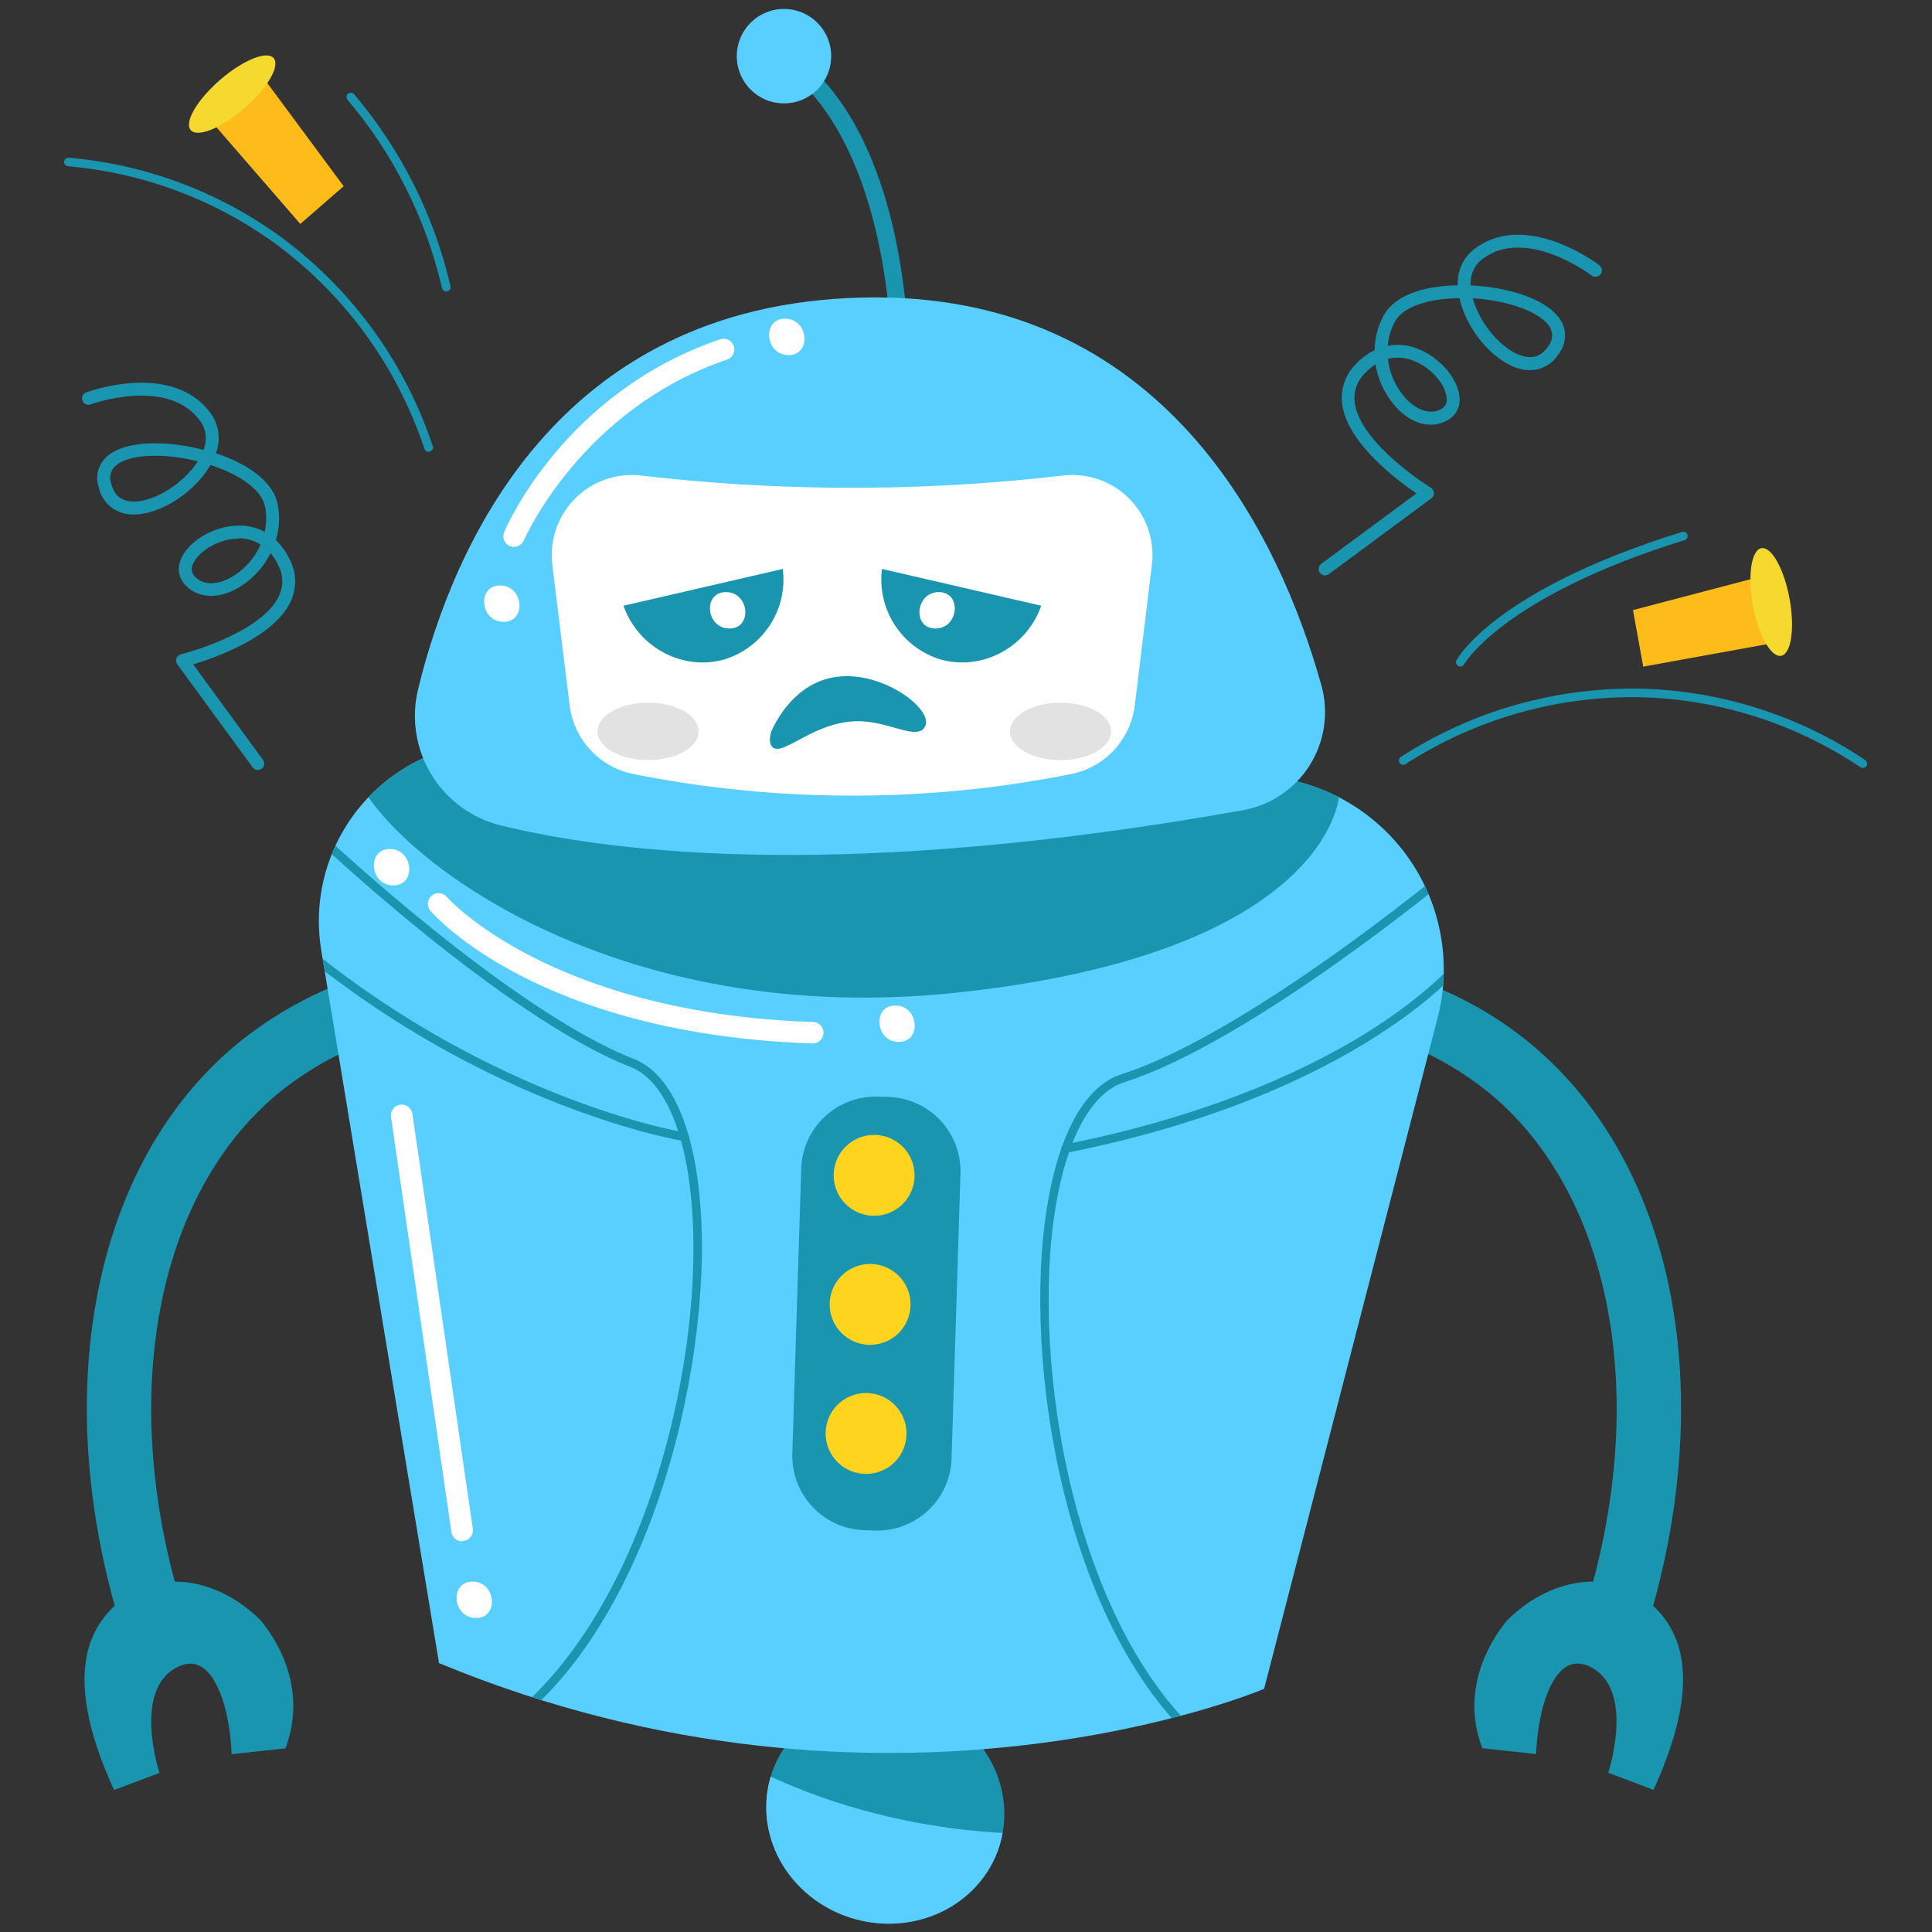 <svg xmlns="http://www.w3.org/2000/svg" xmlns:xlink="http://www.w3.org/1999/xlink" width="1080" zoomAndPan="magnify" viewBox="0 0 810 810" height="1080" preserveAspectRatio="xMidYMid meet" version="1.0"><rect x="0" y="0" width="810" height="810" fill="#333333" stroke="none"/><defs><clipPath id="id1"><path d="M 308 3.496 L 349 3.496 L 349 44 L 308 44 Z M 308 3.496 " clip-rule="nonzero"/></clipPath><clipPath id="id2"><path d="M 321 711 L 422 711 L 422 806.746 L 321 806.746 Z M 321 711 " clip-rule="nonzero"/></clipPath><clipPath id="id3"><path d="M 383.379 713.473 C 386.559 714.324 389.629 715.461 392.59 716.879 C 395.551 718.301 398.344 719.977 400.973 721.91 C 403.602 723.844 406.016 725.996 408.215 728.371 C 410.41 730.742 412.348 733.289 414.027 736.008 C 415.711 738.73 417.098 741.57 418.199 744.535 C 419.297 747.5 420.082 750.527 420.559 753.621 C 421.035 756.715 421.188 759.812 421.02 762.918 C 420.855 766.02 420.371 769.07 419.566 772.066 C 418.766 775.062 417.66 777.945 416.254 780.715 C 414.848 783.488 413.164 786.094 411.207 788.535 C 409.25 790.977 407.055 793.207 404.621 795.223 C 402.191 797.238 399.566 799.008 396.75 800.523 C 393.938 802.039 390.984 803.273 387.898 804.23 C 384.809 805.184 381.645 805.84 378.398 806.199 C 375.156 806.559 371.898 806.613 368.625 806.363 C 365.352 806.109 362.125 805.559 358.945 804.707 C 355.766 803.855 352.699 802.719 349.738 801.301 C 346.777 799.879 343.98 798.203 341.352 796.27 C 338.723 794.336 336.309 792.184 334.113 789.809 C 331.914 787.438 329.977 784.891 328.297 782.172 C 326.617 779.449 325.227 776.609 324.129 773.645 C 323.027 770.68 322.242 767.652 321.766 764.559 C 321.293 761.465 321.137 758.367 321.305 755.262 C 321.473 752.156 321.957 749.109 322.758 746.113 C 323.559 743.117 324.664 740.234 326.07 737.461 C 327.477 734.691 329.16 732.086 331.117 729.645 C 333.074 727.203 335.27 724.973 337.703 722.957 C 340.137 720.938 342.758 719.172 345.574 717.656 C 348.387 716.141 351.34 714.906 354.43 713.949 C 357.516 712.996 360.684 712.336 363.926 711.977 C 367.168 711.621 370.43 711.566 373.703 711.816 C 376.977 712.066 380.203 712.621 383.379 713.473 Z M 383.379 713.473 " clip-rule="nonzero"/></clipPath><clipPath id="id4"><path d="M 321 737 L 422 737 L 422 806.746 L 321 806.746 Z M 321 737 " clip-rule="nonzero"/></clipPath><clipPath id="id5"><path d="M 383.379 713.473 C 386.559 714.324 389.629 715.461 392.59 716.879 C 395.551 718.301 398.344 719.977 400.973 721.91 C 403.602 723.844 406.016 725.996 408.215 728.371 C 410.41 730.742 412.348 733.289 414.027 736.008 C 415.711 738.73 417.098 741.57 418.199 744.535 C 419.297 747.5 420.082 750.527 420.559 753.621 C 421.035 756.715 421.188 759.812 421.02 762.918 C 420.855 766.02 420.371 769.07 419.566 772.066 C 418.766 775.062 417.66 777.945 416.254 780.715 C 414.848 783.488 413.164 786.094 411.207 788.535 C 409.25 790.977 407.055 793.207 404.621 795.223 C 402.191 797.238 399.566 799.008 396.75 800.523 C 393.938 802.039 390.984 803.273 387.898 804.23 C 384.809 805.184 381.645 805.84 378.398 806.199 C 375.156 806.559 371.898 806.613 368.625 806.363 C 365.352 806.109 362.125 805.559 358.945 804.707 C 355.766 803.855 352.699 802.719 349.738 801.301 C 346.777 799.879 343.98 798.203 341.352 796.27 C 338.723 794.336 336.309 792.184 334.113 789.809 C 331.914 787.438 329.977 784.891 328.297 782.172 C 326.617 779.449 325.227 776.609 324.129 773.645 C 323.027 770.68 322.242 767.652 321.766 764.559 C 321.293 761.465 321.137 758.367 321.305 755.262 C 321.473 752.156 321.957 749.109 322.758 746.113 C 323.559 743.117 324.664 740.234 326.07 737.461 C 327.477 734.691 329.16 732.086 331.117 729.645 C 333.074 727.203 335.27 724.973 337.703 722.957 C 340.137 720.938 342.758 719.172 345.574 717.656 C 348.387 716.141 351.34 714.906 354.43 713.949 C 357.516 712.996 360.684 712.336 363.926 711.977 C 367.168 711.621 370.43 711.566 373.703 711.816 C 376.977 712.066 380.203 712.621 383.379 713.473 Z M 383.379 713.473 " clip-rule="nonzero"/></clipPath><clipPath id="id6"><path d="M 133.609 311 L 605.996 311 L 605.996 735 L 133.609 735 Z M 133.609 311 " clip-rule="nonzero"/></clipPath><clipPath id="id7"><path d="M 602.711 426.793 L 529.984 708.055 C 529.984 708.055 372.176 775.191 184.062 697.27 L 134.688 398.402 C 134.23 395.648 133.93 392.883 133.785 390.098 C 133.637 387.312 133.645 384.527 133.809 381.746 C 133.973 378.961 134.289 376.195 134.762 373.445 C 135.23 370.695 135.852 367.984 136.625 365.305 C 137.398 362.625 138.32 359.996 139.383 357.418 C 140.449 354.844 141.656 352.332 143 349.891 C 144.344 347.449 145.82 345.086 147.43 342.809 C 149.035 340.531 150.766 338.348 152.613 336.262 C 154.465 334.18 156.426 332.203 158.496 330.336 C 160.566 328.469 162.734 326.719 164.996 325.094 C 167.262 323.469 169.609 321.973 172.039 320.609 C 174.473 319.246 176.973 318.02 179.539 316.934 C 182.105 315.848 184.727 314.91 187.398 314.117 C 190.07 313.32 192.777 312.68 195.52 312.188 C 198.262 311.695 201.027 311.355 203.809 311.172 C 206.59 310.984 209.371 310.957 212.156 311.082 L 527.773 325.297 C 530.785 325.434 533.777 325.734 536.75 326.203 C 539.727 326.672 542.668 327.305 545.57 328.102 C 548.477 328.898 551.328 329.855 554.125 330.969 C 556.926 332.082 559.652 333.348 562.312 334.766 C 564.969 336.184 567.539 337.746 570.023 339.449 C 572.508 341.152 574.891 342.988 577.172 344.961 C 579.449 346.93 581.613 349.02 583.66 351.23 C 585.707 353.438 587.629 355.758 589.418 358.18 C 591.207 360.605 592.855 363.121 594.367 365.727 C 595.875 368.336 597.234 371.02 598.445 373.777 C 599.656 376.535 600.711 379.355 601.609 382.23 C 602.508 385.109 603.242 388.023 603.816 390.984 C 604.391 393.941 604.797 396.922 605.039 399.926 C 605.281 402.93 605.355 405.938 605.262 408.949 C 605.168 411.965 604.91 414.961 604.48 417.945 C 604.055 420.926 603.465 423.879 602.711 426.793 Z M 602.711 426.793 " clip-rule="nonzero"/></clipPath><clipPath id="id8"><path d="M 148 311 L 562 311 L 562 419 L 148 419 Z M 148 311 " clip-rule="nonzero"/></clipPath><clipPath id="id9"><path d="M 602.711 426.793 L 529.984 708.055 C 529.984 708.055 372.176 775.191 184.062 697.27 L 134.688 398.402 C 134.23 395.648 133.93 392.883 133.785 390.098 C 133.637 387.312 133.645 384.527 133.809 381.746 C 133.973 378.961 134.289 376.195 134.762 373.445 C 135.23 370.695 135.852 367.984 136.625 365.305 C 137.398 362.625 138.32 359.996 139.383 357.418 C 140.449 354.844 141.656 352.332 143 349.891 C 144.344 347.449 145.82 345.086 147.43 342.809 C 149.035 340.531 150.766 338.348 152.613 336.262 C 154.465 334.18 156.426 332.203 158.496 330.336 C 160.566 328.469 162.734 326.719 164.996 325.094 C 167.262 323.469 169.609 321.973 172.039 320.609 C 174.473 319.246 176.973 318.02 179.539 316.934 C 182.105 315.848 184.727 314.91 187.398 314.117 C 190.07 313.32 192.777 312.68 195.52 312.188 C 198.262 311.695 201.027 311.355 203.809 311.172 C 206.59 310.984 209.371 310.957 212.156 311.082 L 527.773 325.297 C 530.785 325.434 533.777 325.734 536.75 326.203 C 539.727 326.672 542.668 327.305 545.57 328.102 C 548.477 328.898 551.328 329.855 554.125 330.969 C 556.926 332.082 559.652 333.348 562.312 334.766 C 564.969 336.184 567.539 337.746 570.023 339.449 C 572.508 341.152 574.891 342.988 577.172 344.961 C 579.449 346.93 581.613 349.02 583.66 351.23 C 585.707 353.438 587.629 355.758 589.418 358.18 C 591.207 360.605 592.855 363.121 594.367 365.727 C 595.875 368.336 597.234 371.02 598.445 373.777 C 599.656 376.535 600.711 379.355 601.609 382.23 C 602.508 385.109 603.242 388.023 603.816 390.984 C 604.391 393.941 604.797 396.922 605.039 399.926 C 605.281 402.93 605.355 405.938 605.262 408.949 C 605.168 411.965 604.91 414.961 604.48 417.945 C 604.055 420.926 603.465 423.879 602.711 426.793 Z M 602.711 426.793 " clip-rule="nonzero"/></clipPath><clipPath id="id10"><path d="M 436 364 L 605.996 364 L 605.996 735 L 436 735 Z M 436 364 " clip-rule="nonzero"/></clipPath><clipPath id="id11"><path d="M 602.711 426.793 L 529.984 708.055 C 529.984 708.055 372.176 775.191 184.062 697.27 L 134.688 398.402 C 134.23 395.648 133.93 392.883 133.785 390.098 C 133.637 387.312 133.645 384.527 133.809 381.746 C 133.973 378.961 134.289 376.195 134.762 373.445 C 135.23 370.695 135.852 367.984 136.625 365.305 C 137.398 362.625 138.32 359.996 139.383 357.418 C 140.449 354.844 141.656 352.332 143 349.891 C 144.344 347.449 145.82 345.086 147.43 342.809 C 149.035 340.531 150.766 338.348 152.613 336.262 C 154.465 334.18 156.426 332.203 158.496 330.336 C 160.566 328.469 162.734 326.719 164.996 325.094 C 167.262 323.469 169.609 321.973 172.039 320.609 C 174.473 319.246 176.973 318.02 179.539 316.934 C 182.105 315.848 184.727 314.91 187.398 314.117 C 190.07 313.32 192.777 312.68 195.52 312.188 C 198.262 311.695 201.027 311.355 203.809 311.172 C 206.59 310.984 209.371 310.957 212.156 311.082 L 527.773 325.297 C 530.785 325.434 533.777 325.734 536.75 326.203 C 539.727 326.672 542.668 327.305 545.57 328.102 C 548.477 328.898 551.328 329.855 554.125 330.969 C 556.926 332.082 559.652 333.348 562.312 334.766 C 564.969 336.184 567.539 337.746 570.023 339.449 C 572.508 341.152 574.891 342.988 577.172 344.961 C 579.449 346.93 581.613 349.02 583.66 351.23 C 585.707 353.438 587.629 355.758 589.418 358.18 C 591.207 360.605 592.855 363.121 594.367 365.727 C 595.875 368.336 597.234 371.02 598.445 373.777 C 599.656 376.535 600.711 379.355 601.609 382.23 C 602.508 385.109 603.242 388.023 603.816 390.984 C 604.391 393.941 604.797 396.922 605.039 399.926 C 605.281 402.93 605.355 405.938 605.262 408.949 C 605.168 411.965 604.91 414.961 604.48 417.945 C 604.055 420.926 603.465 423.879 602.711 426.793 Z M 602.711 426.793 " clip-rule="nonzero"/></clipPath><clipPath id="id12"><path d="M 133.609 349 L 295 349 L 295 732 L 133.609 732 Z M 133.609 349 " clip-rule="nonzero"/></clipPath><clipPath id="id13"><path d="M 602.711 426.793 L 529.984 708.055 C 529.984 708.055 372.176 775.191 184.062 697.27 L 134.688 398.402 C 134.23 395.648 133.93 392.883 133.785 390.098 C 133.637 387.312 133.645 384.527 133.809 381.746 C 133.973 378.961 134.289 376.195 134.762 373.445 C 135.23 370.695 135.852 367.984 136.625 365.305 C 137.398 362.625 138.32 359.996 139.383 357.418 C 140.449 354.844 141.656 352.332 143 349.891 C 144.344 347.449 145.82 345.086 147.43 342.809 C 149.035 340.531 150.766 338.348 152.613 336.262 C 154.465 334.18 156.426 332.203 158.496 330.336 C 160.566 328.469 162.734 326.719 164.996 325.094 C 167.262 323.469 169.609 321.973 172.039 320.609 C 174.473 319.246 176.973 318.02 179.539 316.934 C 182.105 315.848 184.727 314.91 187.398 314.117 C 190.07 313.32 192.777 312.68 195.52 312.188 C 198.262 311.695 201.027 311.355 203.809 311.172 C 206.59 310.984 209.371 310.957 212.156 311.082 L 527.773 325.297 C 530.785 325.434 533.777 325.734 536.75 326.203 C 539.727 326.672 542.668 327.305 545.57 328.102 C 548.477 328.898 551.328 329.855 554.125 330.969 C 556.926 332.082 559.652 333.348 562.312 334.766 C 564.969 336.184 567.539 337.746 570.023 339.449 C 572.508 341.152 574.891 342.988 577.172 344.961 C 579.449 346.93 581.613 349.02 583.66 351.23 C 585.707 353.438 587.629 355.758 589.418 358.18 C 591.207 360.605 592.855 363.121 594.367 365.727 C 595.875 368.336 597.234 371.02 598.445 373.777 C 599.656 376.535 600.711 379.355 601.609 382.23 C 602.508 385.109 603.242 388.023 603.816 390.984 C 604.391 393.941 604.797 396.922 605.039 399.926 C 605.281 402.93 605.355 405.938 605.262 408.949 C 605.168 411.965 604.91 414.961 604.48 417.945 C 604.055 420.926 603.465 423.879 602.711 426.793 Z M 602.711 426.793 " clip-rule="nonzero"/></clipPath><clipPath id="id14"><path d="M 444 400 L 605.996 400 L 605.996 484 L 444 484 Z M 444 400 " clip-rule="nonzero"/></clipPath><clipPath id="id15"><path d="M 602.711 426.793 L 529.984 708.055 C 529.984 708.055 372.176 775.191 184.062 697.27 L 134.688 398.402 C 134.23 395.648 133.93 392.883 133.785 390.098 C 133.637 387.312 133.645 384.527 133.809 381.746 C 133.973 378.961 134.289 376.195 134.762 373.445 C 135.23 370.695 135.852 367.984 136.625 365.305 C 137.398 362.625 138.32 359.996 139.383 357.418 C 140.449 354.844 141.656 352.332 143 349.891 C 144.344 347.449 145.82 345.086 147.43 342.809 C 149.035 340.531 150.766 338.348 152.613 336.262 C 154.465 334.18 156.426 332.203 158.496 330.336 C 160.566 328.469 162.734 326.719 164.996 325.094 C 167.262 323.469 169.609 321.973 172.039 320.609 C 174.473 319.246 176.973 318.02 179.539 316.934 C 182.105 315.848 184.727 314.91 187.398 314.117 C 190.07 313.32 192.777 312.68 195.52 312.188 C 198.262 311.695 201.027 311.355 203.809 311.172 C 206.59 310.984 209.371 310.957 212.156 311.082 L 527.773 325.297 C 530.785 325.434 533.777 325.734 536.75 326.203 C 539.727 326.672 542.668 327.305 545.57 328.102 C 548.477 328.898 551.328 329.855 554.125 330.969 C 556.926 332.082 559.652 333.348 562.312 334.766 C 564.969 336.184 567.539 337.746 570.023 339.449 C 572.508 341.152 574.891 342.988 577.172 344.961 C 579.449 346.93 581.613 349.02 583.66 351.23 C 585.707 353.438 587.629 355.758 589.418 358.18 C 591.207 360.605 592.855 363.121 594.367 365.727 C 595.875 368.336 597.234 371.02 598.445 373.777 C 599.656 376.535 600.711 379.355 601.609 382.23 C 602.508 385.109 603.242 388.023 603.816 390.984 C 604.391 393.941 604.797 396.922 605.039 399.926 C 605.281 402.93 605.355 405.938 605.262 408.949 C 605.168 411.965 604.91 414.961 604.48 417.945 C 604.055 420.926 603.465 423.879 602.711 426.793 Z M 602.711 426.793 " clip-rule="nonzero"/></clipPath><clipPath id="id16"><path d="M 133.609 368 L 289 368 L 289 479 L 133.609 479 Z M 133.609 368 " clip-rule="nonzero"/></clipPath><clipPath id="id17"><path d="M 602.711 426.793 L 529.984 708.055 C 529.984 708.055 372.176 775.191 184.062 697.27 L 134.688 398.402 C 134.23 395.648 133.93 392.883 133.785 390.098 C 133.637 387.312 133.645 384.527 133.809 381.746 C 133.973 378.961 134.289 376.195 134.762 373.445 C 135.23 370.695 135.852 367.984 136.625 365.305 C 137.398 362.625 138.32 359.996 139.383 357.418 C 140.449 354.844 141.656 352.332 143 349.891 C 144.344 347.449 145.82 345.086 147.43 342.809 C 149.035 340.531 150.766 338.348 152.613 336.262 C 154.465 334.18 156.426 332.203 158.496 330.336 C 160.566 328.469 162.734 326.719 164.996 325.094 C 167.262 323.469 169.609 321.973 172.039 320.609 C 174.473 319.246 176.973 318.02 179.539 316.934 C 182.105 315.848 184.727 314.91 187.398 314.117 C 190.07 313.32 192.777 312.68 195.52 312.188 C 198.262 311.695 201.027 311.355 203.809 311.172 C 206.59 310.984 209.371 310.957 212.156 311.082 L 527.773 325.297 C 530.785 325.434 533.777 325.734 536.75 326.203 C 539.727 326.672 542.668 327.305 545.57 328.102 C 548.477 328.898 551.328 329.855 554.125 330.969 C 556.926 332.082 559.652 333.348 562.312 334.766 C 564.969 336.184 567.539 337.746 570.023 339.449 C 572.508 341.152 574.891 342.988 577.172 344.961 C 579.449 346.93 581.613 349.02 583.66 351.23 C 585.707 353.438 587.629 355.758 589.418 358.18 C 591.207 360.605 592.855 363.121 594.367 365.727 C 595.875 368.336 597.234 371.02 598.445 373.777 C 599.656 376.535 600.711 379.355 601.609 382.23 C 602.508 385.109 603.242 388.023 603.816 390.984 C 604.391 393.941 604.797 396.922 605.039 399.926 C 605.281 402.93 605.355 405.938 605.262 408.949 C 605.168 411.965 604.91 414.961 604.48 417.945 C 604.055 420.926 603.465 423.879 602.711 426.793 Z M 602.711 426.793 " clip-rule="nonzero"/></clipPath><clipPath id="id18"><path d="M 586 288 L 782.918 288 L 782.918 322 L 586 322 Z M 586 288 " clip-rule="nonzero"/></clipPath><clipPath id="id19"><path d="M 26.918 66 L 182 66 L 182 190 L 26.918 190 Z M 26.918 66 " clip-rule="nonzero"/></clipPath></defs><path fill="#1995af" d="M 62.949 689.598 C 62.23 689.598 61.516 689.539 60.805 689.426 C 60.094 689.309 59.398 689.137 58.715 688.91 C 58.031 688.684 57.371 688.406 56.73 688.07 C 56.094 687.738 55.488 687.355 54.91 686.926 C 54.332 686.496 53.793 686.023 53.293 685.508 C 52.789 684.988 52.332 684.438 51.922 683.848 C 51.508 683.258 51.145 682.637 50.832 681.988 C 50.52 681.344 50.258 680.672 50.051 679.984 C 35.898 632.773 32.664 585.457 40.75 543.137 C 49.082 499.395 69.09 463.148 98.586 438.332 C 103.582 434.199 108.809 430.379 114.262 426.871 C 119.719 423.363 125.359 420.191 131.191 417.355 C 137.023 414.52 143.004 412.043 149.133 409.922 C 155.258 407.801 161.488 406.051 167.828 404.672 C 168.688 404.477 169.559 404.363 170.445 404.34 C 171.328 404.316 172.203 404.375 173.078 404.523 C 173.949 404.672 174.797 404.902 175.621 405.219 C 176.449 405.531 177.234 405.926 177.984 406.395 C 178.734 406.863 179.43 407.402 180.07 408.008 C 180.715 408.617 181.293 409.281 181.805 410 C 182.316 410.723 182.754 411.484 183.117 412.293 C 183.477 413.098 183.758 413.934 183.957 414.793 C 184.152 415.656 184.266 416.527 184.293 417.414 C 184.32 418.297 184.258 419.176 184.113 420.047 C 183.965 420.918 183.734 421.77 183.422 422.594 C 183.109 423.422 182.719 424.211 182.25 424.961 C 181.781 425.711 181.242 426.406 180.637 427.051 C 180.031 427.695 179.367 428.273 178.648 428.785 C 177.93 429.301 177.168 429.738 176.363 430.102 C 175.555 430.465 174.723 430.746 173.859 430.945 C 163.227 433.234 153.016 436.746 143.223 441.484 C 133.43 446.219 124.332 452.047 115.934 458.961 C 65.465 501.426 49.73 585.098 75.844 672.238 C 76.102 673.082 76.27 673.945 76.355 674.824 C 76.441 675.707 76.438 676.586 76.352 677.465 C 76.266 678.344 76.09 679.207 75.836 680.051 C 75.578 680.898 75.242 681.707 74.824 682.488 C 74.406 683.266 73.918 683.996 73.359 684.68 C 72.797 685.363 72.176 685.984 71.492 686.547 C 70.809 687.105 70.078 687.594 69.301 688.012 C 68.52 688.43 67.711 688.766 66.863 689.023 C 65.59 689.414 64.285 689.605 62.949 689.598 Z M 62.949 689.598 " fill-opacity="1" fill-rule="nonzero"/><path fill="#1995af" d="M 376.648 203.652 L 376.379 203.652 C 375.902 203.617 375.453 203.496 375.027 203.281 C 374.602 203.066 374.23 202.781 373.918 202.418 C 373.609 202.059 373.379 201.652 373.227 201.199 C 373.078 200.746 373.02 200.281 373.055 199.809 C 383.273 60.516 330.305 30.02 329.766 29.805 C 329.355 29.578 329.004 29.277 328.707 28.91 C 328.414 28.543 328.199 28.133 328.066 27.68 C 327.93 27.23 327.887 26.77 327.938 26.301 C 327.984 25.832 328.117 25.391 328.34 24.973 C 328.562 24.559 328.852 24.199 329.215 23.898 C 329.578 23.598 329.984 23.375 330.434 23.234 C 330.883 23.094 331.34 23.043 331.812 23.082 C 332.281 23.121 332.723 23.246 333.145 23.461 C 335.516 24.719 390.766 55.809 380.223 200.402 C 380.18 200.844 380.059 201.27 379.859 201.668 C 379.656 202.066 379.395 202.418 379.062 202.719 C 378.73 203.02 378.359 203.25 377.941 203.41 C 377.523 203.574 377.094 203.652 376.648 203.652 Z M 376.648 203.652 " fill-opacity="1" fill-rule="nonzero"/><g clip-path="url(#id1)"><path fill="#59cfff" d="M 348.484 23.551 C 348.484 24.199 348.453 24.848 348.387 25.492 C 348.324 26.137 348.23 26.777 348.102 27.414 C 347.977 28.051 347.82 28.68 347.629 29.301 C 347.441 29.922 347.223 30.531 346.977 31.129 C 346.727 31.73 346.453 32.316 346.145 32.887 C 345.84 33.461 345.508 34.016 345.148 34.555 C 344.785 35.094 344.402 35.613 343.988 36.113 C 343.578 36.617 343.145 37.098 342.688 37.555 C 342.227 38.012 341.746 38.449 341.246 38.859 C 340.746 39.273 340.227 39.656 339.688 40.02 C 339.148 40.379 338.59 40.711 338.02 41.016 C 337.449 41.324 336.863 41.602 336.266 41.848 C 335.664 42.098 335.055 42.312 334.434 42.504 C 333.816 42.691 333.188 42.848 332.551 42.977 C 331.914 43.102 331.273 43.195 330.629 43.262 C 329.984 43.324 329.336 43.355 328.691 43.355 C 328.043 43.355 327.395 43.324 326.75 43.262 C 326.105 43.195 325.465 43.102 324.828 42.977 C 324.191 42.848 323.562 42.691 322.945 42.504 C 322.324 42.312 321.715 42.098 321.113 41.848 C 320.516 41.602 319.93 41.324 319.359 41.016 C 318.785 40.711 318.23 40.379 317.691 40.02 C 317.152 39.656 316.633 39.273 316.133 38.859 C 315.633 38.449 315.152 38.012 314.691 37.555 C 314.234 37.098 313.801 36.617 313.391 36.113 C 312.977 35.613 312.594 35.094 312.23 34.555 C 311.871 34.016 311.539 33.461 311.234 32.887 C 310.926 32.316 310.652 31.73 310.402 31.129 C 310.156 30.531 309.938 29.922 309.75 29.301 C 309.559 28.68 309.402 28.051 309.277 27.414 C 309.148 26.777 309.055 26.137 308.992 25.492 C 308.926 24.848 308.895 24.199 308.895 23.551 C 308.895 22.902 308.926 22.258 308.992 21.609 C 309.055 20.965 309.148 20.324 309.277 19.688 C 309.402 19.051 309.559 18.422 309.75 17.805 C 309.938 17.184 310.156 16.574 310.402 15.973 C 310.652 15.375 310.926 14.789 311.234 14.215 C 311.539 13.645 311.871 13.09 312.23 12.551 C 312.59 12.012 312.977 11.488 313.391 10.988 C 313.801 10.488 314.234 10.008 314.691 9.547 C 315.152 9.09 315.633 8.656 316.133 8.242 C 316.633 7.832 317.152 7.445 317.691 7.086 C 318.23 6.727 318.785 6.391 319.359 6.086 C 319.93 5.781 320.516 5.504 321.113 5.254 C 321.715 5.008 322.324 4.789 322.945 4.602 C 323.562 4.414 324.191 4.254 324.828 4.129 C 325.465 4.004 326.105 3.906 326.75 3.844 C 327.395 3.781 328.043 3.75 328.691 3.75 C 329.336 3.75 329.984 3.781 330.629 3.844 C 331.273 3.906 331.914 4.004 332.551 4.129 C 333.188 4.254 333.816 4.414 334.434 4.602 C 335.055 4.789 335.664 5.008 336.266 5.254 C 336.863 5.504 337.449 5.781 338.02 6.086 C 338.59 6.391 339.148 6.727 339.688 7.086 C 340.227 7.445 340.746 7.832 341.246 8.242 C 341.746 8.656 342.227 9.09 342.688 9.547 C 343.145 10.008 343.578 10.488 343.988 10.988 C 344.402 11.488 344.785 12.012 345.148 12.551 C 345.508 13.09 345.84 13.645 346.145 14.215 C 346.453 14.789 346.727 15.375 346.977 15.973 C 347.223 16.574 347.441 17.184 347.629 17.805 C 347.82 18.422 347.977 19.051 348.102 19.688 C 348.23 20.324 348.324 20.965 348.387 21.609 C 348.453 22.258 348.484 22.902 348.484 23.551 Z M 348.484 23.551 " fill-opacity="1" fill-rule="nonzero"/></g><g clip-path="url(#id2)"><g clip-path="url(#id3)"><path fill="#1995af" d="M 383.379 713.473 C 384.965 713.898 386.527 714.395 388.066 714.965 C 389.605 715.531 391.113 716.172 392.59 716.879 C 394.066 717.59 395.504 718.363 396.906 719.203 C 398.305 720.043 399.66 720.945 400.973 721.91 C 402.285 722.875 403.547 723.895 404.754 724.977 C 405.965 726.055 407.117 727.188 408.215 728.371 C 409.309 729.555 410.344 730.781 411.312 732.059 C 412.285 733.336 413.191 734.652 414.027 736.008 C 414.867 737.367 415.633 738.758 416.332 740.18 C 417.027 741.605 417.648 743.059 418.199 744.535 C 418.746 746.016 419.215 747.512 419.609 749.031 C 420.004 750.547 420.32 752.078 420.559 753.621 C 420.797 755.164 420.953 756.711 421.031 758.266 C 421.105 759.82 421.105 761.367 421.02 762.918 C 420.938 764.465 420.773 766.004 420.531 767.531 C 420.289 769.062 419.969 770.57 419.566 772.066 C 419.168 773.559 418.691 775.031 418.137 776.477 C 417.582 777.922 416.957 779.336 416.254 780.715 C 415.551 782.098 414.781 783.441 413.938 784.75 C 413.094 786.055 412.184 787.316 411.207 788.535 C 410.23 789.754 409.191 790.922 408.094 792.039 C 406.992 793.156 405.836 794.219 404.621 795.223 C 403.41 796.23 402.145 797.176 400.828 798.059 C 399.516 798.945 398.156 799.766 396.75 800.523 C 395.348 801.277 393.906 801.965 392.426 802.586 C 390.949 803.203 389.438 803.754 387.898 804.23 C 386.355 804.707 384.793 805.109 383.207 805.438 C 381.621 805.766 380.016 806.023 378.398 806.199 C 376.781 806.379 375.156 806.484 373.523 806.512 C 371.891 806.535 370.258 806.488 368.625 806.363 C 366.992 806.238 365.367 806.035 363.75 805.758 C 362.133 805.484 360.531 805.133 358.945 804.707 C 357.359 804.281 355.797 803.785 354.262 803.215 C 352.723 802.645 351.215 802.008 349.738 801.301 C 348.262 800.59 346.82 799.816 345.422 798.977 C 344.02 798.137 342.664 797.234 341.352 796.27 C 340.039 795.305 338.781 794.281 337.57 793.203 C 336.359 792.125 335.207 790.992 334.113 789.809 C 333.016 788.625 331.984 787.395 331.012 786.121 C 330.039 784.844 329.133 783.527 328.297 782.172 C 327.457 780.812 326.691 779.422 325.996 777.996 C 325.297 776.574 324.676 775.121 324.129 773.645 C 323.578 772.164 323.109 770.668 322.715 769.148 C 322.32 767.633 322.004 766.102 321.766 764.559 C 321.531 763.016 321.371 761.469 321.297 759.914 C 321.219 758.359 321.223 756.809 321.305 755.262 C 321.387 753.715 321.551 752.176 321.793 750.648 C 322.035 749.117 322.359 747.605 322.758 746.113 C 323.156 744.617 323.633 743.148 324.188 741.703 C 324.742 740.258 325.371 738.844 326.07 737.461 C 326.773 736.082 327.547 734.734 328.387 733.43 C 329.23 732.125 330.141 730.859 331.117 729.645 C 332.094 728.426 333.133 727.258 334.23 726.141 C 335.332 725.023 336.488 723.961 337.703 722.957 C 338.918 721.949 340.18 721.004 341.496 720.117 C 342.809 719.234 344.172 718.414 345.574 717.656 C 346.977 716.902 348.418 716.215 349.898 715.594 C 351.379 714.977 352.887 714.426 354.43 713.949 C 355.969 713.473 357.531 713.07 359.117 712.742 C 360.707 712.41 362.309 712.156 363.926 711.977 C 365.543 711.801 367.168 711.695 368.801 711.668 C 370.438 711.641 372.07 711.691 373.703 711.816 C 375.336 711.941 376.961 712.145 378.578 712.418 C 380.191 712.695 381.793 713.047 383.379 713.473 Z M 383.379 713.473 " fill-opacity="1" fill-rule="nonzero"/></g></g><g clip-path="url(#id4)"><g clip-path="url(#id5)"><path fill="#59cfff" d="M 439.297 768.598 C 439.297 768.598 372.73 773.07 307.621 737.023 L 312.148 785.164 C 312.148 785.164 339.699 821.555 342.016 822.184 C 344.336 822.812 416.664 822.887 416.664 822.887 Z M 439.297 768.598 " fill-opacity="1" fill-rule="nonzero"/></g></g><path fill="#1995af" d="M 109.363 679.426 C 95.387 665.461 77.031 659.801 61.637 665.051 C 59.598 665.77 57.629 666.652 55.734 667.699 C 53.84 668.746 52.043 669.941 50.344 671.285 C 48.648 672.629 47.07 674.102 45.617 675.707 C 44.164 677.312 42.852 679.023 41.684 680.848 C 29.359 699.895 37.336 727.57 47.824 750.48 L 66.883 743.293 C 66.883 743.293 55.207 708.145 74.57 698.836 C 76.719 697.719 78.996 697.316 81.395 697.629 C 89.926 699.176 96.18 714.559 97.129 735.457 L 119.652 732.996 C 121.43 728.387 122.488 723.617 122.832 718.691 C 124.289 698.961 113.258 684.188 109.363 679.426 Z M 109.363 679.426 " fill-opacity="1" fill-rule="nonzero"/><path fill="#1995af" d="M 678.203 689.598 C 676.879 689.602 675.586 689.41 674.324 689.023 C 673.477 688.766 672.664 688.43 671.887 688.012 C 671.109 687.594 670.379 687.105 669.695 686.547 C 669.012 685.984 668.391 685.363 667.828 684.68 C 667.27 683.996 666.781 683.266 666.363 682.488 C 665.945 681.707 665.609 680.898 665.352 680.051 C 665.094 679.207 664.922 678.344 664.836 677.465 C 664.746 676.586 664.746 675.707 664.832 674.828 C 664.918 673.945 665.086 673.082 665.344 672.238 C 691.457 585.133 675.723 501.426 625.27 458.961 C 616.871 452.043 607.773 446.219 597.977 441.48 C 588.18 436.742 577.965 433.234 567.324 430.945 C 566.465 430.746 565.629 430.469 564.82 430.105 C 564.012 429.742 563.25 429.305 562.527 428.789 C 561.809 428.277 561.145 427.695 560.535 427.051 C 559.93 426.406 559.391 425.711 558.922 424.961 C 558.453 424.207 558.059 423.418 557.746 422.59 C 557.43 421.762 557.199 420.914 557.055 420.039 C 556.906 419.164 556.848 418.285 556.875 417.402 C 556.902 416.516 557.016 415.641 557.211 414.777 C 557.41 413.918 557.691 413.082 558.055 412.273 C 558.418 411.465 558.859 410.703 559.371 409.98 C 559.887 409.258 560.465 408.594 561.109 407.988 C 561.754 407.383 562.453 406.844 563.203 406.375 C 563.953 405.906 564.742 405.512 565.57 405.199 C 566.398 404.887 567.25 404.656 568.121 404.512 C 568.996 404.363 569.875 404.305 570.758 404.332 C 571.645 404.359 572.516 404.473 573.379 404.672 C 600.07 410.82 623.367 422.141 642.602 438.332 C 672.094 463.148 692.105 499.434 700.457 543.137 C 708.523 585.457 705.305 632.773 691.152 679.984 C 690.945 680.676 690.684 681.344 690.367 681.996 C 690.055 682.645 689.688 683.266 689.273 683.855 C 688.859 684.445 688.398 685 687.898 685.52 C 687.395 686.035 686.852 686.508 686.273 686.941 C 685.691 687.371 685.082 687.75 684.441 688.082 C 683.801 688.414 683.137 688.695 682.453 688.922 C 681.766 689.145 681.066 689.316 680.355 689.43 C 679.641 689.543 678.926 689.598 678.203 689.598 Z M 678.203 689.598 " fill-opacity="1" fill-rule="nonzero"/><path fill="#1995af" d="M 631.789 679.426 C 645.746 665.461 664.121 659.801 679.496 665.051 C 683.59 666.5 687.34 668.57 690.75 671.262 C 694.156 673.953 697.039 677.125 699.398 680.773 C 711.699 699.824 703.727 727.496 693.234 750.41 L 674.25 743.238 C 674.25 743.238 685.906 708.09 666.562 698.781 C 664.414 697.668 662.137 697.27 659.738 697.578 C 651.207 699.121 644.957 714.504 644.004 735.406 L 621.48 732.941 C 619.707 728.352 618.637 723.602 618.266 718.691 C 616.863 698.961 627.891 684.188 631.789 679.426 Z M 631.789 679.426 " fill-opacity="1" fill-rule="nonzero"/><g clip-path="url(#id6)"><g clip-path="url(#id7)"><path fill="#59cfff" d="M 602.711 426.793 L 529.984 708.055 C 529.984 708.055 372.176 775.191 184.062 697.27 L 134.688 398.402 C 134.461 397.027 134.27 395.648 134.121 394.262 C 133.969 392.875 133.859 391.488 133.785 390.098 C 133.711 388.707 133.676 387.312 133.68 385.922 C 133.684 384.527 133.727 383.137 133.809 381.742 C 133.891 380.352 134.012 378.965 134.168 377.582 C 134.328 376.199 134.523 374.82 134.762 373.445 C 134.996 372.07 135.27 370.707 135.582 369.348 C 135.891 367.992 136.242 366.641 136.625 365.305 C 137.012 363.965 137.438 362.637 137.895 361.324 C 138.355 360.008 138.852 358.707 139.383 357.418 C 139.918 356.133 140.484 354.859 141.086 353.605 C 141.691 352.348 142.328 351.109 143 349.891 C 143.672 348.668 144.375 347.469 145.117 346.289 C 145.855 345.105 146.625 343.949 147.43 342.809 C 148.23 341.672 149.066 340.555 149.93 339.465 C 150.797 338.371 151.691 337.305 152.613 336.262 C 153.539 335.223 154.492 334.207 155.473 333.219 C 156.453 332.227 157.461 331.266 158.496 330.336 C 159.531 329.402 160.59 328.5 161.672 327.625 C 162.758 326.75 163.867 325.906 164.996 325.094 C 166.129 324.281 167.281 323.504 168.457 322.754 C 169.633 322.008 170.828 321.293 172.039 320.609 C 173.254 319.93 174.488 319.281 175.738 318.668 C 176.988 318.055 178.254 317.477 179.539 316.934 C 180.82 316.395 182.117 315.887 183.43 315.414 C 184.738 314.945 186.062 314.512 187.398 314.117 C 188.73 313.719 190.078 313.359 191.43 313.039 C 192.785 312.715 194.148 312.434 195.52 312.188 C 196.891 311.941 198.266 311.73 199.648 311.562 C 201.031 311.395 202.418 311.262 203.809 311.172 C 205.195 311.078 206.586 311.023 207.98 311.012 C 209.371 310.996 210.766 311.02 212.156 311.082 L 527.773 325.297 C 529.277 325.363 530.777 325.473 532.277 325.625 C 533.773 325.777 535.266 325.969 536.75 326.203 C 538.238 326.438 539.715 326.715 541.188 327.031 C 542.66 327.348 544.121 327.703 545.57 328.102 C 547.023 328.5 548.461 328.938 549.891 329.418 C 551.316 329.895 552.73 330.41 554.125 330.969 C 555.523 331.523 556.906 332.121 558.273 332.754 C 559.637 333.387 560.984 334.059 562.312 334.766 C 563.641 335.473 564.945 336.219 566.234 337 C 567.52 337.781 568.785 338.598 570.023 339.449 C 571.266 340.301 572.48 341.188 573.676 342.105 C 574.867 343.023 576.031 343.977 577.172 344.961 C 578.309 345.941 579.422 346.957 580.504 348.004 C 581.586 349.051 582.637 350.125 583.66 351.23 C 584.684 352.332 585.676 353.465 586.637 354.625 C 587.594 355.785 588.523 356.969 589.418 358.18 C 590.312 359.391 591.172 360.625 591.996 361.887 C 592.82 363.145 593.609 364.426 594.367 365.727 C 595.121 367.031 595.836 368.352 596.52 369.695 C 597.199 371.039 597.844 372.398 598.445 373.777 C 599.051 375.156 599.617 376.551 600.145 377.961 C 600.672 379.371 601.16 380.793 601.609 382.23 C 602.059 383.668 602.469 385.117 602.836 386.578 C 603.203 388.035 603.531 389.504 603.816 390.984 C 604.102 392.461 604.348 393.945 604.551 395.438 C 604.758 396.93 604.918 398.426 605.039 399.926 C 605.16 401.43 605.238 402.93 605.277 404.438 C 605.312 405.941 605.309 407.445 605.262 408.949 C 605.215 410.457 605.125 411.957 604.996 413.457 C 604.867 414.957 604.695 416.453 604.48 417.945 C 604.27 419.434 604.016 420.918 603.719 422.395 C 603.422 423.871 603.086 425.336 602.711 426.793 Z M 602.711 426.793 " fill-opacity="1" fill-rule="nonzero"/></g></g><g clip-path="url(#id8)"><g clip-path="url(#id9)"><path fill="#1995af" d="M 561.328 334.191 C 561.328 334.191 556.926 399.156 402.492 416.031 C 248.059 432.906 153.582 349.324 148.266 321.254 C 142.949 293.184 239.422 279.688 239.422 279.688 L 434.969 269.266 C 434.969 269.266 524.434 267.918 561.328 334.191 Z M 561.328 334.191 " fill-opacity="1" fill-rule="nonzero"/></g></g><g clip-path="url(#id10)"><g clip-path="url(#id11)"><path fill="#1995af" d="M 515.758 741.441 C 515.398 741.445 515.066 741.344 514.77 741.137 C 449.93 698.152 428.719 579.492 438.328 510.375 C 443.016 476.734 454.348 455.422 470.227 450.355 C 522.512 433.676 604.648 365.695 605.477 365.012 C 605.66 364.859 605.867 364.746 606.094 364.676 C 606.32 364.605 606.555 364.582 606.793 364.605 C 607.027 364.625 607.254 364.691 607.465 364.805 C 607.676 364.914 607.855 365.062 608.008 365.246 C 608.16 365.43 608.273 365.633 608.344 365.863 C 608.414 366.09 608.438 366.324 608.418 366.562 C 608.395 366.797 608.328 367.023 608.219 367.234 C 608.105 367.445 607.957 367.625 607.777 367.777 C 606.949 368.461 524.273 436.875 471.27 453.77 C 456.898 458.332 446.246 479.145 441.828 510.863 C 432.344 579.043 453.09 695.961 516.691 738.152 C 516.891 738.285 517.059 738.449 517.191 738.645 C 517.324 738.84 517.414 739.055 517.465 739.285 C 517.512 739.52 517.516 739.75 517.473 739.984 C 517.43 740.219 517.344 740.434 517.215 740.633 C 516.871 741.156 516.383 741.426 515.758 741.441 Z M 515.758 741.441 " fill-opacity="1" fill-rule="nonzero"/></g></g><g clip-path="url(#id12)"><g clip-path="url(#id13)"><path fill="#1995af" d="M 202.062 731.629 C 201.742 731.629 201.445 731.547 201.168 731.387 C 200.895 731.227 200.676 731.008 200.516 730.73 C 200.395 730.527 200.32 730.305 200.285 730.066 C 200.254 729.832 200.27 729.598 200.328 729.367 C 200.391 729.137 200.492 728.926 200.637 728.734 C 200.781 728.547 200.957 728.391 201.164 728.27 C 230.152 711.559 255.207 676.785 271.715 630.312 C 286.086 589.949 292.93 543.516 290.09 506.117 C 287.664 474.184 278.254 452.746 264.281 447.301 C 237.176 436.734 203.031 411.629 179.16 392.418 C 153.348 371.66 133.664 353.113 133.465 352.883 C 133.293 352.719 133.156 352.527 133.059 352.312 C 132.961 352.094 132.906 351.867 132.902 351.629 C 132.895 351.391 132.93 351.16 133.016 350.934 C 133.102 350.711 133.223 350.516 133.387 350.34 C 133.551 350.168 133.738 350.031 133.957 349.934 C 134.172 349.832 134.402 349.781 134.641 349.773 C 134.879 349.766 135.109 349.805 135.332 349.887 C 135.555 349.973 135.754 350.094 135.926 350.258 C 136.699 350.996 214.453 423.938 265.574 443.887 C 281.129 449.941 291.098 471.918 293.664 505.793 C 298.945 575.375 270.316 692.473 202.957 731.324 C 202.688 731.508 202.387 731.609 202.062 731.629 Z M 202.062 731.629 " fill-opacity="1" fill-rule="nonzero"/></g></g><g clip-path="url(#id14)"><g clip-path="url(#id15)"><path fill="#1995af" d="M 446.875 483.402 C 446.637 483.426 446.406 483.402 446.176 483.336 C 445.945 483.266 445.738 483.156 445.555 483.004 C 445.367 482.852 445.219 482.672 445.105 482.461 C 444.992 482.246 444.926 482.023 444.902 481.785 C 444.875 481.547 444.898 481.312 444.969 481.082 C 445.039 480.855 445.148 480.648 445.301 480.461 C 445.449 480.277 445.633 480.129 445.844 480.016 C 446.055 479.902 446.277 479.832 446.516 479.809 C 510.656 466.996 552.129 446.348 575.641 431.289 C 601.074 414.969 611.566 401.512 611.566 401.383 C 611.715 401.207 611.891 401.062 612.094 400.953 C 612.297 400.844 612.512 400.773 612.742 400.75 C 612.973 400.723 613.199 400.742 613.422 400.801 C 613.645 400.863 613.848 400.965 614.031 401.105 C 614.219 401.246 614.367 401.414 614.488 401.613 C 614.605 401.812 614.684 402.023 614.719 402.254 C 614.754 402.48 614.746 402.711 614.695 402.934 C 614.645 403.16 614.555 403.367 614.422 403.559 C 614.008 404.117 571.312 458.531 447.18 483.332 Z M 446.875 483.402 " fill-opacity="1" fill-rule="nonzero"/></g></g><g clip-path="url(#id16)"><g clip-path="url(#id17)"><path fill="#1995af" d="M 286.945 478.387 L 286.66 478.387 C 285.672 478.246 185.75 461.91 95.531 371.57 C 95.34 371.41 95.191 371.215 95.082 370.988 C 94.973 370.762 94.914 370.527 94.906 370.277 C 94.895 370.023 94.938 369.785 95.027 369.551 C 95.117 369.316 95.254 369.113 95.43 368.934 C 95.605 368.758 95.812 368.625 96.043 368.531 C 96.277 368.441 96.52 368.402 96.77 368.41 C 97.02 368.422 97.258 368.48 97.48 368.59 C 97.707 368.699 97.902 368.848 98.062 369.039 C 187.492 458.477 286.281 474.668 287.215 474.812 C 287.453 474.832 287.68 474.895 287.891 475.004 C 288.105 475.109 288.289 475.254 288.441 475.438 C 288.598 475.617 288.711 475.82 288.785 476.047 C 288.859 476.273 288.891 476.508 288.871 476.742 C 288.852 476.98 288.789 477.207 288.684 477.418 C 288.578 477.633 288.434 477.816 288.254 477.973 C 288.07 478.129 287.867 478.242 287.645 478.32 C 287.418 478.395 287.184 478.422 286.945 478.406 Z M 286.945 478.387 " fill-opacity="1" fill-rule="nonzero"/></g></g><path fill="#59cfff" d="M 521.074 339.691 C 522.504 339.438 523.918 339.109 525.312 338.707 C 526.707 338.309 528.078 337.836 529.426 337.289 C 530.77 336.746 532.082 336.133 533.367 335.453 C 534.648 334.77 535.891 334.023 537.094 333.211 C 538.301 332.402 539.457 331.531 540.57 330.598 C 541.684 329.664 542.746 328.68 543.758 327.637 C 544.77 326.594 545.723 325.5 546.617 324.355 C 547.516 323.215 548.352 322.027 549.121 320.801 C 549.895 319.57 550.602 318.305 551.242 317 C 551.887 315.699 552.457 314.363 552.957 313 C 553.461 311.637 553.891 310.254 554.246 308.844 C 554.605 307.438 554.891 306.016 555.098 304.578 C 555.309 303.141 555.441 301.695 555.5 300.246 C 555.559 298.793 555.543 297.344 555.449 295.895 C 555.359 294.445 555.191 293.004 554.949 291.57 C 554.707 290.141 554.391 288.723 554 287.324 C 536.738 225.684 488.672 121.457 360.965 124.762 C 233.262 128.07 189.848 229.281 175.281 288.961 C 174.914 290.465 174.625 291.984 174.41 293.52 C 174.195 295.055 174.055 296.594 173.988 298.141 C 173.926 299.691 173.938 301.238 174.023 302.785 C 174.109 304.332 174.273 305.871 174.512 307.398 C 174.75 308.93 175.062 310.445 175.453 311.945 C 175.84 313.445 176.297 314.922 176.832 316.379 C 177.363 317.832 177.965 319.258 178.637 320.652 C 179.309 322.047 180.051 323.406 180.855 324.73 C 181.66 326.055 182.527 327.336 183.461 328.57 C 184.391 329.809 185.383 331 186.43 332.137 C 187.477 333.277 188.578 334.363 189.734 335.398 C 190.887 336.43 192.09 337.402 193.34 338.316 C 194.59 339.23 195.883 340.082 197.215 340.867 C 198.551 341.656 199.918 342.375 201.324 343.027 C 202.727 343.68 204.16 344.262 205.621 344.773 C 207.086 345.285 208.566 345.723 210.07 346.09 C 259.699 358.184 357.07 368.965 521.074 339.691 Z M 521.074 339.691 " fill-opacity="1" fill-rule="nonzero"/><path fill="#ffffff" d="M 238.828 295.77 C 239.047 297.508 239.398 299.219 239.887 300.902 C 240.371 302.586 240.984 304.223 241.727 305.809 C 242.469 307.398 243.328 308.918 244.309 310.367 C 245.289 311.82 246.375 313.188 247.57 314.473 C 248.762 315.754 250.047 316.934 251.426 318.016 C 252.805 319.098 254.258 320.062 255.789 320.918 C 257.316 321.77 258.906 322.5 260.547 323.105 C 262.191 323.711 263.871 324.184 265.59 324.523 C 293.211 330.027 321.098 333.02 349.254 333.508 C 382.867 334.098 416.156 331.105 449.121 324.523 C 450.836 324.18 452.512 323.703 454.148 323.094 C 455.785 322.484 457.367 321.754 458.891 320.898 C 460.414 320.043 461.863 319.074 463.238 317.992 C 464.609 316.91 465.891 315.73 467.078 314.449 C 468.266 313.164 469.348 311.797 470.32 310.348 C 471.293 308.895 472.148 307.379 472.887 305.793 C 473.625 304.207 474.234 302.574 474.715 300.895 C 475.195 299.215 475.543 297.508 475.758 295.77 L 482.941 236.754 C 483.02 236.129 483.078 235.496 483.117 234.867 C 483.16 234.234 483.18 233.602 483.188 232.969 C 483.191 232.336 483.176 231.707 483.148 231.074 C 483.117 230.441 483.066 229.812 483 229.184 C 482.934 228.555 482.852 227.926 482.746 227.301 C 482.645 226.676 482.527 226.055 482.391 225.438 C 482.254 224.82 482.098 224.207 481.926 223.598 C 481.754 222.992 481.566 222.387 481.359 221.789 C 481.152 221.191 480.93 220.598 480.691 220.012 C 480.453 219.426 480.195 218.848 479.926 218.277 C 479.652 217.707 479.367 217.145 479.062 216.59 C 478.758 216.035 478.438 215.488 478.105 214.953 C 477.77 214.414 477.422 213.887 477.055 213.371 C 476.691 212.852 476.312 212.348 475.918 211.852 C 475.527 211.355 475.121 210.871 474.699 210.398 C 474.277 209.926 473.848 209.465 473.398 209.02 C 472.953 208.57 472.496 208.137 472.023 207.711 C 471.551 207.289 471.07 206.883 470.574 206.488 C 470.082 206.094 469.578 205.711 469.062 205.344 C 468.547 204.98 468.02 204.629 467.484 204.293 C 466.949 203.953 466.406 203.633 465.852 203.328 C 465.297 203.023 464.738 202.73 464.168 202.457 C 463.598 202.184 463.02 201.926 462.434 201.684 C 461.852 201.445 461.258 201.219 460.664 201.012 C 460.066 200.805 459.461 200.613 458.855 200.438 C 458.246 200.266 457.633 200.109 457.016 199.969 C 456.402 199.828 455.781 199.707 455.156 199.605 C 454.531 199.5 453.906 199.414 453.277 199.344 C 452.648 199.277 452.02 199.227 451.387 199.191 C 450.758 199.16 450.125 199.145 449.492 199.145 C 448.859 199.148 448.23 199.168 447.598 199.207 C 446.965 199.246 446.336 199.301 445.707 199.375 C 413.977 203.062 382.137 204.762 350.188 204.48 C 322.957 204.227 295.82 202.523 268.77 199.375 C 268.141 199.305 267.512 199.246 266.883 199.207 C 266.25 199.172 265.621 199.152 264.988 199.148 C 264.355 199.145 263.723 199.16 263.094 199.195 C 262.461 199.227 261.832 199.277 261.203 199.348 C 260.574 199.418 259.949 199.504 259.324 199.609 C 258.703 199.711 258.082 199.836 257.465 199.973 C 256.848 200.113 256.238 200.27 255.629 200.445 C 255.02 200.617 254.418 200.809 253.82 201.016 C 253.227 201.227 252.633 201.449 252.051 201.691 C 251.465 201.934 250.891 202.191 250.32 202.465 C 249.75 202.738 249.188 203.027 248.637 203.336 C 248.082 203.641 247.539 203.961 247.004 204.301 C 246.469 204.637 245.941 204.988 245.426 205.352 C 244.91 205.719 244.406 206.102 243.914 206.496 C 243.418 206.891 242.938 207.297 242.465 207.719 C 241.996 208.145 241.539 208.578 241.09 209.027 C 240.645 209.473 240.211 209.934 239.793 210.406 C 239.371 210.879 238.965 211.363 238.574 211.859 C 238.18 212.355 237.801 212.859 237.438 213.379 C 237.074 213.895 236.723 214.422 236.391 214.957 C 236.055 215.496 235.734 216.039 235.434 216.594 C 235.129 217.148 234.84 217.711 234.57 218.285 C 234.297 218.855 234.043 219.434 233.805 220.02 C 233.562 220.605 233.34 221.195 233.137 221.793 C 232.93 222.391 232.742 222.996 232.57 223.605 C 232.398 224.211 232.246 224.824 232.105 225.441 C 231.969 226.059 231.852 226.68 231.75 227.305 C 231.648 227.93 231.562 228.555 231.496 229.184 C 231.43 229.812 231.383 230.445 231.352 231.074 C 231.32 231.707 231.305 232.34 231.312 232.973 C 231.316 233.605 231.34 234.234 231.379 234.867 C 231.418 235.5 231.477 236.129 231.555 236.754 C 233.996 256.438 236.422 276.109 238.828 295.77 Z M 238.828 295.77 " fill-opacity="1" fill-rule="nonzero"/><path fill="#1995af" d="M 366.867 641.676 L 362.324 641.531 C 361.305 641.5 360.289 641.418 359.281 641.285 C 358.27 641.156 357.266 640.973 356.273 640.746 C 355.281 640.516 354.301 640.234 353.336 639.91 C 352.371 639.582 351.422 639.211 350.492 638.789 C 349.562 638.371 348.656 637.906 347.773 637.398 C 346.891 636.891 346.031 636.34 345.203 635.746 C 344.375 635.152 343.574 634.52 342.809 633.848 C 342.039 633.18 341.309 632.473 340.609 631.727 C 339.91 630.984 339.25 630.207 338.629 629.398 C 338.008 628.59 337.426 627.754 336.887 626.891 C 336.348 626.023 335.852 625.133 335.398 624.219 C 334.949 623.305 334.543 622.371 334.18 621.418 C 333.82 620.465 333.508 619.496 333.242 618.508 C 332.977 617.523 332.762 616.527 332.594 615.523 C 332.426 614.516 332.309 613.504 332.238 612.488 C 332.172 611.469 332.152 610.449 332.184 609.43 L 335.918 489.93 C 335.949 488.91 336.031 487.895 336.164 486.887 C 336.293 485.875 336.477 484.871 336.703 483.879 C 336.934 482.883 337.215 481.902 337.539 480.938 C 337.867 479.973 338.238 479.023 338.656 478.094 C 339.078 477.164 339.543 476.258 340.051 475.371 C 340.559 474.488 341.109 473.633 341.699 472.801 C 342.293 471.973 342.926 471.172 343.598 470.406 C 344.266 469.637 344.973 468.902 345.719 468.207 C 346.461 467.508 347.234 466.848 348.043 466.227 C 348.852 465.602 349.688 465.023 350.555 464.48 C 351.418 463.941 352.309 463.445 353.223 462.992 C 354.133 462.539 355.066 462.133 356.023 461.773 C 356.977 461.414 357.945 461.102 358.93 460.836 C 359.914 460.57 360.906 460.352 361.914 460.184 C 362.918 460.016 363.93 459.898 364.949 459.832 C 365.965 459.762 366.984 459.746 368 459.777 L 372.543 459.918 C 373.562 459.949 374.578 460.031 375.59 460.164 C 376.602 460.297 377.602 460.477 378.594 460.707 C 379.59 460.938 380.566 461.215 381.535 461.543 C 382.5 461.867 383.445 462.242 384.375 462.66 C 385.305 463.078 386.211 463.543 387.094 464.051 C 387.98 464.562 388.836 465.113 389.664 465.703 C 390.496 466.297 391.293 466.93 392.062 467.602 C 392.828 468.273 393.562 468.98 394.258 469.723 C 394.957 470.465 395.617 471.242 396.238 472.051 C 396.859 472.859 397.441 473.695 397.98 474.562 C 398.52 475.426 399.016 476.316 399.469 477.23 C 399.922 478.145 400.328 479.078 400.688 480.031 C 401.047 480.988 401.359 481.957 401.625 482.941 C 401.891 483.926 402.109 484.922 402.277 485.926 C 402.441 486.934 402.562 487.945 402.629 488.965 C 402.699 489.98 402.715 491 402.684 492.02 L 398.949 611.52 C 398.918 612.539 398.836 613.555 398.707 614.566 C 398.574 615.578 398.395 616.578 398.164 617.574 C 397.934 618.566 397.656 619.547 397.328 620.512 C 397.004 621.48 396.629 622.426 396.211 623.355 C 395.793 624.285 395.328 625.195 394.82 626.078 C 394.312 626.961 393.762 627.82 393.168 628.648 C 392.574 629.48 391.941 630.277 391.273 631.047 C 390.602 631.812 389.895 632.547 389.152 633.246 C 388.406 633.945 387.633 634.605 386.824 635.227 C 386.016 635.848 385.18 636.43 384.316 636.969 C 383.449 637.508 382.562 638.004 381.648 638.457 C 380.734 638.91 379.801 639.316 378.848 639.676 C 377.895 640.039 376.926 640.352 375.941 640.617 C 374.957 640.883 373.961 641.098 372.953 641.266 C 371.949 641.434 370.938 641.551 369.922 641.621 C 368.902 641.688 367.887 641.707 366.867 641.676 Z M 366.867 641.676 " fill-opacity="1" fill-rule="nonzero"/><path fill="#fed41e" d="M 383.438 492.766 C 383.438 493.32 383.41 493.875 383.355 494.43 C 383.301 494.98 383.219 495.531 383.109 496.074 C 383.004 496.621 382.867 497.156 382.707 497.691 C 382.543 498.223 382.359 498.742 382.145 499.258 C 381.934 499.77 381.695 500.273 381.434 500.762 C 381.172 501.25 380.887 501.727 380.578 502.191 C 380.27 502.652 379.941 503.098 379.586 503.527 C 379.234 503.957 378.863 504.367 378.469 504.762 C 378.078 505.152 377.668 505.527 377.238 505.879 C 376.809 506.23 376.363 506.562 375.902 506.871 C 375.438 507.18 374.965 507.465 374.473 507.727 C 373.984 507.988 373.48 508.227 372.969 508.438 C 372.457 508.652 371.934 508.836 371.402 509 C 370.871 509.16 370.332 509.293 369.789 509.402 C 369.242 509.512 368.695 509.594 368.141 509.648 C 367.59 509.703 367.035 509.73 366.48 509.73 C 365.926 509.73 365.371 509.703 364.82 509.648 C 364.266 509.594 363.719 509.512 363.172 509.402 C 362.629 509.293 362.09 509.16 361.559 509 C 361.027 508.836 360.504 508.652 359.992 508.438 C 359.48 508.227 358.977 507.988 358.488 507.727 C 357.996 507.465 357.523 507.18 357.059 506.871 C 356.598 506.562 356.152 506.23 355.723 505.879 C 355.293 505.527 354.883 505.152 354.492 504.762 C 354.098 504.367 353.727 503.957 353.375 503.527 C 353.02 503.098 352.691 502.652 352.383 502.191 C 352.074 501.727 351.789 501.25 351.527 500.762 C 351.266 500.273 351.027 499.77 350.816 499.258 C 350.602 498.742 350.418 498.223 350.254 497.688 C 350.094 497.156 349.957 496.621 349.852 496.074 C 349.742 495.531 349.66 494.98 349.605 494.43 C 349.551 493.875 349.523 493.32 349.523 492.766 C 349.523 492.211 349.551 491.656 349.605 491.102 C 349.66 490.551 349.742 490 349.852 489.457 C 349.957 488.91 350.094 488.371 350.254 487.84 C 350.418 487.309 350.602 486.785 350.816 486.273 C 351.027 485.758 351.266 485.258 351.527 484.77 C 351.789 484.277 352.074 483.801 352.383 483.34 C 352.691 482.879 353.02 482.434 353.375 482.004 C 353.727 481.574 354.098 481.164 354.492 480.77 C 354.883 480.375 355.293 480.004 355.723 479.652 C 356.152 479.301 356.598 478.969 357.059 478.66 C 357.523 478.352 357.996 478.066 358.488 477.805 C 358.977 477.543 359.48 477.305 359.992 477.094 C 360.504 476.879 361.027 476.691 361.559 476.531 C 362.09 476.371 362.629 476.234 363.172 476.125 C 363.719 476.02 364.266 475.938 364.82 475.883 C 365.371 475.828 365.926 475.801 366.48 475.801 C 367.035 475.801 367.59 475.828 368.141 475.883 C 368.695 475.938 369.242 476.02 369.789 476.125 C 370.332 476.234 370.871 476.371 371.402 476.531 C 371.934 476.691 372.457 476.879 372.969 477.094 C 373.48 477.305 373.984 477.543 374.473 477.805 C 374.965 478.066 375.438 478.352 375.902 478.66 C 376.363 478.969 376.809 479.301 377.238 479.652 C 377.668 480.004 378.078 480.375 378.469 480.77 C 378.863 481.164 379.234 481.574 379.586 482.004 C 379.941 482.434 380.27 482.879 380.578 483.34 C 380.887 483.801 381.172 484.277 381.434 484.77 C 381.695 485.258 381.934 485.758 382.145 486.273 C 382.359 486.785 382.543 487.309 382.707 487.84 C 382.867 488.371 383.004 488.91 383.109 489.457 C 383.219 490 383.301 490.551 383.355 491.102 C 383.41 491.656 383.438 492.211 383.438 492.766 Z M 383.438 492.766 " fill-opacity="1" fill-rule="nonzero"/><path fill="#fed41e" d="M 381.746 546.875 C 381.746 547.43 381.719 547.984 381.668 548.539 C 381.613 549.09 381.531 549.641 381.422 550.184 C 381.312 550.73 381.18 551.266 381.02 551.801 C 380.855 552.332 380.668 552.852 380.457 553.367 C 380.246 553.879 380.008 554.383 379.746 554.871 C 379.484 555.363 379.199 555.836 378.891 556.301 C 378.582 556.762 378.25 557.207 377.898 557.637 C 377.547 558.066 377.176 558.477 376.781 558.871 C 376.391 559.262 375.977 559.637 375.547 559.988 C 375.121 560.34 374.676 560.672 374.211 560.98 C 373.75 561.289 373.273 561.574 372.785 561.836 C 372.297 562.098 371.793 562.336 371.281 562.547 C 370.77 562.762 370.246 562.945 369.715 563.109 C 369.184 563.27 368.645 563.406 368.102 563.512 C 367.555 563.621 367.008 563.703 366.453 563.758 C 365.902 563.812 365.348 563.84 364.793 563.84 C 364.238 563.84 363.684 563.812 363.129 563.758 C 362.578 563.703 362.027 563.621 361.484 563.512 C 360.941 563.406 360.402 563.27 359.871 563.109 C 359.34 562.945 358.816 562.762 358.305 562.547 C 357.789 562.336 357.289 562.098 356.801 561.836 C 356.309 561.574 355.832 561.289 355.371 560.98 C 354.91 560.672 354.465 560.34 354.035 559.988 C 353.605 559.637 353.195 559.262 352.801 558.871 C 352.41 558.477 352.039 558.066 351.684 557.637 C 351.332 557.207 351.004 556.762 350.695 556.301 C 350.387 555.836 350.102 555.363 349.84 554.871 C 349.578 554.383 349.34 553.879 349.129 553.367 C 348.914 552.852 348.727 552.332 348.566 551.801 C 348.406 551.266 348.27 550.73 348.164 550.184 C 348.055 549.641 347.973 549.09 347.918 548.539 C 347.863 547.984 347.836 547.43 347.836 546.875 C 347.836 546.32 347.863 545.766 347.918 545.211 C 347.973 544.66 348.055 544.109 348.164 543.566 C 348.27 543.02 348.406 542.48 348.566 541.949 C 348.727 541.418 348.914 540.895 349.129 540.383 C 349.34 539.871 349.578 539.367 349.84 538.879 C 350.102 538.387 350.387 537.91 350.695 537.449 C 351.004 536.988 351.332 536.543 351.684 536.113 C 352.039 535.684 352.41 535.273 352.801 534.879 C 353.195 534.484 353.605 534.113 354.035 533.762 C 354.465 533.41 354.91 533.078 355.371 532.77 C 355.832 532.461 356.309 532.176 356.801 531.914 C 357.289 531.652 357.789 531.414 358.305 531.203 C 358.816 530.988 359.34 530.801 359.871 530.641 C 360.402 530.48 360.941 530.344 361.484 530.238 C 362.027 530.129 362.578 530.047 363.129 529.992 C 363.684 529.938 364.238 529.91 364.793 529.91 C 365.348 529.91 365.902 529.938 366.453 529.992 C 367.008 530.047 367.555 530.129 368.102 530.234 C 368.645 530.344 369.184 530.48 369.715 530.641 C 370.246 530.801 370.77 530.988 371.281 531.203 C 371.793 531.414 372.297 531.652 372.785 531.914 C 373.273 532.176 373.75 532.461 374.211 532.77 C 374.676 533.078 375.121 533.41 375.547 533.762 C 375.977 534.113 376.391 534.484 376.781 534.879 C 377.176 535.273 377.547 535.684 377.898 536.113 C 378.25 536.543 378.582 536.988 378.891 537.449 C 379.199 537.91 379.484 538.387 379.746 538.879 C 380.008 539.367 380.246 539.871 380.457 540.383 C 380.668 540.895 380.855 541.418 381.02 541.949 C 381.18 542.48 381.312 543.02 381.422 543.566 C 381.531 544.109 381.613 544.66 381.668 545.211 C 381.719 545.766 381.746 546.32 381.746 546.875 Z M 381.746 546.875 " fill-opacity="1" fill-rule="nonzero"/><path fill="#fed41e" d="M 380.059 600.984 C 380.059 601.539 380.031 602.094 379.977 602.648 C 379.922 603.199 379.844 603.75 379.734 604.293 C 379.625 604.84 379.492 605.375 379.328 605.91 C 379.168 606.441 378.98 606.961 378.77 607.477 C 378.555 607.988 378.32 608.492 378.059 608.98 C 377.797 609.473 377.512 609.945 377.203 610.41 C 376.895 610.871 376.562 611.316 376.211 611.746 C 375.859 612.176 375.484 612.586 375.094 612.98 C 374.699 613.371 374.289 613.746 373.859 614.098 C 373.43 614.449 372.984 614.781 372.523 615.09 C 372.062 615.398 371.586 615.684 371.098 615.945 C 370.605 616.207 370.105 616.445 369.594 616.656 C 369.078 616.871 368.559 617.059 368.027 617.219 C 367.496 617.379 366.957 617.516 366.41 617.621 C 365.867 617.73 365.316 617.812 364.766 617.867 C 364.215 617.922 363.66 617.949 363.105 617.949 C 362.547 617.949 361.996 617.922 361.441 617.867 C 360.891 617.812 360.34 617.73 359.797 617.621 C 359.25 617.516 358.715 617.379 358.184 617.219 C 357.648 617.059 357.129 616.871 356.613 616.656 C 356.102 616.445 355.602 616.207 355.109 615.945 C 354.621 615.684 354.145 615.398 353.684 615.09 C 353.223 614.781 352.777 614.449 352.348 614.098 C 351.918 613.746 351.508 613.371 351.113 612.98 C 350.723 612.586 350.348 612.176 349.996 611.746 C 349.645 611.316 349.312 610.871 349.004 610.41 C 348.695 609.945 348.41 609.473 348.148 608.98 C 347.887 608.492 347.652 607.988 347.438 607.477 C 347.227 606.961 347.039 606.441 346.879 605.91 C 346.719 605.375 346.582 604.84 346.473 604.293 C 346.367 603.75 346.285 603.199 346.23 602.648 C 346.176 602.094 346.148 601.539 346.148 600.984 C 346.148 600.43 346.176 599.875 346.23 599.32 C 346.285 598.77 346.367 598.219 346.473 597.676 C 346.582 597.129 346.719 596.59 346.879 596.059 C 347.039 595.527 347.227 595.004 347.438 594.492 C 347.652 593.98 347.887 593.477 348.148 592.988 C 348.41 592.496 348.695 592.02 349.004 591.559 C 349.312 591.098 349.645 590.652 349.996 590.223 C 350.348 589.793 350.723 589.383 351.113 588.988 C 351.508 588.598 351.918 588.223 352.348 587.871 C 352.777 587.52 353.223 587.188 353.684 586.879 C 354.145 586.57 354.621 586.285 355.109 586.023 C 355.602 585.762 356.102 585.523 356.613 585.312 C 357.129 585.098 357.648 584.91 358.184 584.75 C 358.715 584.59 359.25 584.453 359.797 584.348 C 360.34 584.238 360.891 584.156 361.441 584.102 C 361.996 584.047 362.547 584.02 363.105 584.02 C 363.66 584.02 364.215 584.047 364.766 584.102 C 365.316 584.156 365.867 584.238 366.41 584.348 C 366.957 584.453 367.496 584.59 368.027 584.75 C 368.559 584.91 369.078 585.098 369.594 585.312 C 370.105 585.523 370.605 585.762 371.098 586.023 C 371.586 586.285 372.062 586.57 372.523 586.879 C 372.984 587.188 373.43 587.52 373.859 587.871 C 374.289 588.223 374.699 588.598 375.094 588.988 C 375.484 589.383 375.859 589.793 376.211 590.223 C 376.562 590.652 376.895 591.098 377.203 591.559 C 377.512 592.02 377.797 592.496 378.059 592.988 C 378.32 593.477 378.555 593.98 378.77 594.492 C 378.98 595.004 379.168 595.527 379.328 596.059 C 379.492 596.59 379.625 597.129 379.734 597.676 C 379.844 598.219 379.922 598.77 379.977 599.32 C 380.031 599.875 380.059 600.43 380.059 600.984 Z M 380.059 600.984 " fill-opacity="1" fill-rule="nonzero"/><path fill="#e2e2e2" d="M 465.824 306.645 C 465.824 307.039 465.793 307.43 465.723 307.824 C 465.656 308.215 465.555 308.605 465.418 308.992 C 465.281 309.379 465.113 309.762 464.914 310.137 C 464.711 310.516 464.477 310.887 464.211 311.25 C 463.945 311.613 463.648 311.973 463.324 312.32 C 462.996 312.668 462.641 313.004 462.254 313.332 C 461.867 313.66 461.453 313.977 461.016 314.281 C 460.574 314.586 460.109 314.879 459.617 315.156 C 459.129 315.438 458.613 315.699 458.078 315.949 C 457.539 316.199 456.984 316.434 456.406 316.652 C 455.828 316.875 455.234 317.074 454.621 317.262 C 454.012 317.449 453.383 317.617 452.742 317.766 C 452.102 317.918 451.449 318.051 450.785 318.164 C 450.121 318.281 449.445 318.375 448.766 318.453 C 448.086 318.527 447.398 318.586 446.707 318.625 C 446.02 318.664 445.324 318.684 444.633 318.684 C 443.938 318.684 443.246 318.664 442.555 318.625 C 441.863 318.586 441.176 318.527 440.496 318.453 C 439.816 318.375 439.145 318.281 438.48 318.164 C 437.812 318.051 437.16 317.918 436.52 317.766 C 435.879 317.617 435.254 317.449 434.641 317.262 C 434.027 317.074 433.434 316.875 432.855 316.652 C 432.277 316.434 431.723 316.199 431.184 315.949 C 430.648 315.699 430.137 315.438 429.645 315.156 C 429.152 314.879 428.688 314.586 428.246 314.281 C 427.809 313.977 427.395 313.66 427.008 313.332 C 426.621 313.004 426.266 312.668 425.938 312.32 C 425.613 311.973 425.316 311.613 425.051 311.25 C 424.785 310.887 424.551 310.516 424.348 310.137 C 424.148 309.762 423.98 309.379 423.844 308.992 C 423.707 308.605 423.605 308.215 423.539 307.824 C 423.469 307.43 423.438 307.039 423.438 306.645 C 423.438 306.25 423.469 305.855 423.539 305.465 C 423.605 305.07 423.707 304.68 423.844 304.293 C 423.98 303.906 424.148 303.523 424.348 303.148 C 424.551 302.77 424.785 302.398 425.051 302.035 C 425.316 301.672 425.613 301.316 425.938 300.969 C 426.266 300.621 426.621 300.281 427.008 299.953 C 427.395 299.625 427.809 299.309 428.246 299.004 C 428.688 298.699 429.152 298.41 429.645 298.129 C 430.137 297.852 430.648 297.586 431.184 297.336 C 431.723 297.086 432.277 296.852 432.855 296.633 C 433.434 296.414 434.027 296.211 434.641 296.023 C 435.254 295.84 435.879 295.672 436.52 295.52 C 437.16 295.367 437.812 295.234 438.48 295.121 C 439.145 295.008 439.816 294.91 440.496 294.836 C 441.176 294.758 441.863 294.699 442.555 294.66 C 443.246 294.621 443.938 294.602 444.633 294.602 C 445.324 294.602 446.02 294.621 446.707 294.66 C 447.398 294.699 448.086 294.758 448.766 294.836 C 449.445 294.91 450.121 295.008 450.785 295.121 C 451.449 295.234 452.102 295.367 452.742 295.52 C 453.383 295.672 454.012 295.84 454.621 296.023 C 455.234 296.211 455.828 296.414 456.406 296.633 C 456.984 296.852 457.539 297.086 458.078 297.336 C 458.613 297.586 459.129 297.852 459.617 298.129 C 460.109 298.406 460.574 298.699 461.016 299.004 C 461.453 299.309 461.867 299.625 462.254 299.953 C 462.641 300.281 462.996 300.621 463.324 300.969 C 463.648 301.316 463.945 301.672 464.211 302.035 C 464.477 302.398 464.711 302.77 464.914 303.148 C 465.113 303.523 465.281 303.906 465.418 304.293 C 465.555 304.68 465.656 305.07 465.723 305.465 C 465.793 305.855 465.824 306.25 465.824 306.645 Z M 465.824 306.645 " fill-opacity="1" fill-rule="nonzero"/><path fill="#e2e2e2" d="M 292.91 306.645 C 292.91 307.039 292.875 307.43 292.809 307.824 C 292.738 308.215 292.637 308.605 292.504 308.992 C 292.367 309.379 292.199 309.762 291.996 310.137 C 291.797 310.516 291.562 310.887 291.297 311.25 C 291.031 311.613 290.734 311.973 290.406 312.32 C 290.082 312.668 289.723 313.004 289.34 313.332 C 288.953 313.66 288.539 313.977 288.098 314.281 C 287.66 314.586 287.191 314.879 286.703 315.156 C 286.211 315.438 285.699 315.699 285.16 315.949 C 284.625 316.199 284.066 316.434 283.492 316.652 C 282.914 316.875 282.32 317.074 281.707 317.262 C 281.094 317.449 280.469 317.617 279.828 317.766 C 279.184 317.918 278.531 318.051 277.867 318.164 C 277.203 318.281 276.531 318.375 275.852 318.453 C 275.168 318.527 274.484 318.586 273.793 318.625 C 273.102 318.664 272.41 318.684 271.715 318.684 C 271.02 318.684 270.328 318.664 269.637 318.625 C 268.949 318.586 268.262 318.527 267.582 318.453 C 266.898 318.375 266.227 318.281 265.562 318.164 C 264.898 318.051 264.246 317.918 263.605 317.766 C 262.965 317.617 262.336 317.449 261.723 317.262 C 261.113 317.074 260.52 316.875 259.941 316.652 C 259.363 316.434 258.805 316.199 258.27 315.949 C 257.734 315.699 257.219 315.438 256.73 315.156 C 256.238 314.879 255.773 314.586 255.332 314.281 C 254.891 313.977 254.48 313.66 254.094 313.332 C 253.707 313.004 253.352 312.668 253.023 312.32 C 252.695 311.973 252.398 311.613 252.133 311.25 C 251.867 310.887 251.637 310.516 251.434 310.137 C 251.23 309.762 251.062 309.379 250.93 308.992 C 250.793 308.605 250.691 308.215 250.621 307.824 C 250.555 307.43 250.52 307.039 250.52 306.645 C 250.52 306.25 250.555 305.855 250.621 305.465 C 250.691 305.07 250.793 304.68 250.93 304.293 C 251.062 303.906 251.23 303.523 251.434 303.148 C 251.637 302.77 251.867 302.398 252.133 302.035 C 252.398 301.672 252.695 301.316 253.023 300.969 C 253.352 300.621 253.707 300.281 254.094 299.953 C 254.48 299.625 254.891 299.309 255.332 299.004 C 255.773 298.699 256.238 298.41 256.73 298.129 C 257.219 297.852 257.734 297.586 258.27 297.336 C 258.805 297.086 259.363 296.852 259.941 296.633 C 260.52 296.414 261.113 296.211 261.723 296.023 C 262.336 295.84 262.965 295.672 263.605 295.52 C 264.246 295.367 264.898 295.234 265.562 295.121 C 266.227 295.008 266.898 294.91 267.582 294.836 C 268.262 294.758 268.949 294.699 269.637 294.66 C 270.328 294.621 271.02 294.602 271.715 294.602 C 272.41 294.602 273.102 294.621 273.793 294.66 C 274.484 294.699 275.168 294.758 275.852 294.836 C 276.531 294.91 277.203 295.008 277.867 295.121 C 278.531 295.234 279.184 295.367 279.828 295.52 C 280.469 295.672 281.094 295.84 281.707 296.023 C 282.32 296.211 282.914 296.414 283.492 296.633 C 284.066 296.852 284.625 297.086 285.16 297.336 C 285.699 297.586 286.211 297.852 286.703 298.129 C 287.191 298.406 287.66 298.699 288.098 299.004 C 288.539 299.309 288.953 299.625 289.34 299.953 C 289.723 300.281 290.082 300.621 290.406 300.969 C 290.734 301.316 291.031 301.672 291.297 302.035 C 291.562 302.398 291.797 302.77 291.996 303.148 C 292.199 303.523 292.367 303.906 292.504 304.293 C 292.637 304.68 292.738 305.07 292.809 305.465 C 292.875 305.855 292.91 306.25 292.91 306.645 Z M 292.91 306.645 " fill-opacity="1" fill-rule="nonzero"/><path fill="#ffffff" d="M 215.551 229.281 C 214.93 229.285 214.328 229.172 213.754 228.938 C 213.484 228.824 213.227 228.68 212.98 228.516 C 212.738 228.348 212.512 228.16 212.305 227.949 C 212.098 227.738 211.914 227.512 211.754 227.266 C 211.59 227.016 211.453 226.758 211.344 226.484 C 211.234 226.211 211.148 225.93 211.094 225.641 C 211.039 225.348 211.012 225.059 211.016 224.762 C 211.016 224.465 211.047 224.176 211.105 223.887 C 211.164 223.598 211.25 223.316 211.363 223.043 C 212.391 220.652 236.836 164.262 302.16 142.176 C 302.715 142.02 303.277 141.973 303.848 142.031 C 304.422 142.094 304.961 142.258 305.473 142.527 C 305.98 142.793 306.422 143.148 306.793 143.586 C 307.168 144.023 307.445 144.516 307.629 145.062 C 307.816 145.605 307.891 146.168 307.859 146.742 C 307.828 147.316 307.695 147.863 307.453 148.387 C 307.211 148.91 306.883 149.367 306.465 149.766 C 306.047 150.16 305.57 150.465 305.035 150.676 C 243.66 171.434 219.879 225.992 219.645 226.531 C 219.473 226.934 219.25 227.305 218.969 227.641 C 218.691 227.98 218.371 228.27 218.008 228.516 C 217.645 228.758 217.254 228.945 216.832 229.078 C 216.414 229.207 215.988 229.273 215.551 229.281 Z M 215.551 229.281 " fill-opacity="1" fill-rule="nonzero"/><path fill="#ffffff" d="M 340.688 437.469 L 340.527 437.469 C 226.094 433.586 182.32 384.023 180.523 381.922 C 180.328 381.699 180.152 381.461 180 381.203 C 179.852 380.945 179.727 380.676 179.629 380.391 C 179.531 380.109 179.465 379.82 179.426 379.523 C 179.383 379.23 179.375 378.934 179.395 378.637 C 179.414 378.336 179.461 378.043 179.539 377.758 C 179.617 377.469 179.723 377.191 179.859 376.922 C 179.992 376.656 180.148 376.406 180.332 376.168 C 180.516 375.934 180.719 375.719 180.945 375.523 C 181.172 375.328 181.414 375.16 181.676 375.012 C 181.938 374.867 182.207 374.75 182.492 374.656 C 182.777 374.562 183.066 374.5 183.363 374.469 C 183.66 374.434 183.957 374.43 184.254 374.453 C 184.551 374.48 184.84 374.531 185.129 374.617 C 185.414 374.699 185.691 374.809 185.953 374.949 C 186.219 375.086 186.469 375.25 186.699 375.438 C 186.93 375.625 187.141 375.832 187.332 376.062 C 187.746 376.551 230.691 424.746 340.832 428.484 C 341.125 428.488 341.418 428.523 341.707 428.586 C 341.996 428.648 342.273 428.734 342.543 428.855 C 342.816 428.973 343.07 429.113 343.312 429.281 C 343.555 429.449 343.781 429.641 343.984 429.852 C 344.191 430.062 344.375 430.293 344.531 430.539 C 344.691 430.789 344.828 431.051 344.938 431.324 C 345.043 431.598 345.125 431.879 345.176 432.172 C 345.23 432.461 345.254 432.754 345.25 433.047 C 345.246 433.344 345.211 433.637 345.148 433.922 C 345.086 434.211 344.996 434.492 344.879 434.762 C 344.762 435.031 344.621 435.289 344.453 435.531 C 344.285 435.773 344.098 436 343.883 436.203 C 343.672 436.41 343.441 436.594 343.195 436.754 C 342.945 436.91 342.688 437.047 342.41 437.156 C 342.137 437.262 341.855 437.344 341.566 437.398 C 341.273 437.449 340.984 437.473 340.688 437.469 Z M 340.688 437.469 " fill-opacity="1" fill-rule="nonzero"/><path fill="#ffffff" d="M 193.707 646.199 C 193.168 646.199 192.648 646.105 192.141 645.918 C 191.637 645.73 191.18 645.457 190.773 645.105 C 190.363 644.754 190.031 644.34 189.773 643.863 C 189.516 643.391 189.348 642.887 189.273 642.352 L 163.93 468.289 C 163.887 467.992 163.871 467.699 163.887 467.398 C 163.902 467.102 163.945 466.809 164.02 466.52 C 164.094 466.23 164.191 465.953 164.32 465.684 C 164.449 465.414 164.602 465.16 164.781 464.922 C 164.957 464.68 165.156 464.461 165.379 464.262 C 165.602 464.062 165.84 463.887 166.094 463.734 C 166.352 463.582 166.617 463.453 166.898 463.355 C 167.18 463.254 167.469 463.184 167.762 463.141 C 168.059 463.098 168.355 463.082 168.652 463.098 C 168.949 463.113 169.242 463.16 169.531 463.23 C 169.82 463.305 170.098 463.406 170.367 463.531 C 170.637 463.66 170.891 463.812 171.129 463.992 C 171.371 464.172 171.59 464.371 171.789 464.59 C 171.988 464.812 172.164 465.051 172.316 465.309 C 172.469 465.562 172.594 465.832 172.695 466.113 C 172.793 466.395 172.867 466.684 172.91 466.977 L 198.234 640.934 C 198.281 641.227 198.293 641.52 198.281 641.812 C 198.266 642.105 198.227 642.398 198.152 642.684 C 198.082 642.969 197.984 643.246 197.855 643.512 C 197.73 643.781 197.578 644.031 197.402 644.27 C 197.227 644.504 197.027 644.723 196.809 644.918 C 196.59 645.117 196.352 645.289 196.098 645.441 C 195.844 645.59 195.578 645.715 195.301 645.812 C 195.023 645.91 194.738 645.977 194.445 646.02 Z M 193.707 646.199 " fill-opacity="1" fill-rule="nonzero"/><path fill="#ffffff" d="M 198.145 663.09 C 188.285 663.09 189.738 678.348 199.562 678.348 C 209.391 678.348 207.953 663.09 198.145 663.09 Z M 198.145 663.09 " fill-opacity="1" fill-rule="nonzero"/><path fill="#ffffff" d="M 163.461 355.938 C 153.602 355.938 155.055 371.211 164.879 371.211 C 174.707 371.211 173.27 355.938 163.461 355.938 Z M 163.461 355.938 " fill-opacity="1" fill-rule="nonzero"/><path fill="#ffffff" d="M 375.391 421.566 C 365.547 421.566 367 436.84 376.809 436.84 C 386.617 436.84 385.215 421.566 375.391 421.566 Z M 375.391 421.566 " fill-opacity="1" fill-rule="nonzero"/><path fill="#ffffff" d="M 209.695 245.453 C 199.852 245.453 201.305 260.727 211.113 260.727 C 220.922 260.727 219.52 245.453 209.695 245.453 Z M 209.695 245.453 " fill-opacity="1" fill-rule="nonzero"/><path fill="#ffffff" d="M 329.156 133.605 C 319.297 133.605 320.75 148.879 330.574 148.879 C 340.398 148.879 338.965 133.605 329.156 133.605 Z M 329.156 133.605 " fill-opacity="1" fill-rule="nonzero"/><path fill="#1995af" d="M 328.188 238.535 C 328.316 239.547 328.398 240.562 328.441 241.582 C 328.48 242.602 328.477 243.621 328.426 244.641 C 328.379 245.664 328.285 246.676 328.145 247.688 C 328.008 248.699 327.828 249.703 327.602 250.699 C 327.375 251.695 327.109 252.68 326.797 253.652 C 326.484 254.621 326.133 255.578 325.738 256.52 C 325.344 257.461 324.906 258.383 324.43 259.289 C 323.957 260.191 323.441 261.07 322.891 261.93 C 322.336 262.789 321.75 263.621 321.125 264.426 C 320.5 265.234 319.84 266.012 319.148 266.762 C 318.453 267.508 317.73 268.227 316.973 268.914 C 316.219 269.598 315.434 270.25 314.621 270.867 C 313.809 271.484 312.973 272.066 312.109 272.609 C 311.246 273.152 310.359 273.66 309.453 274.125 C 308.543 274.59 307.617 275.02 306.672 275.402 C 305.73 275.789 304.77 276.133 303.793 276.434 C 286.625 281.449 267.621 271.727 261.406 253.953 Z M 328.188 238.535 " fill-opacity="1" fill-rule="nonzero"/><path fill="#ffffff" d="M 304.371 248.238 C 294.508 248.238 295.965 263.512 305.789 263.512 C 315.613 263.512 314.176 248.238 304.371 248.238 Z M 304.371 248.238 " fill-opacity="1" fill-rule="nonzero"/><path fill="#1995af" d="M 369.766 238.535 C 369.641 239.547 369.555 240.562 369.516 241.582 C 369.473 242.602 369.48 243.621 369.527 244.641 C 369.578 245.664 369.672 246.676 369.809 247.688 C 369.945 248.699 370.129 249.703 370.352 250.699 C 370.578 251.695 370.848 252.68 371.156 253.652 C 371.469 254.621 371.82 255.578 372.219 256.52 C 372.613 257.461 373.047 258.383 373.523 259.289 C 373.996 260.191 374.512 261.07 375.062 261.93 C 375.617 262.789 376.207 263.621 376.832 264.426 C 377.457 265.234 378.113 266.012 378.809 266.762 C 379.5 267.508 380.223 268.227 380.98 268.914 C 381.734 269.598 382.52 270.25 383.332 270.867 C 384.145 271.484 384.984 272.066 385.848 272.609 C 386.711 273.152 387.594 273.66 388.504 274.125 C 389.41 274.59 390.336 275.02 391.281 275.402 C 392.227 275.789 393.184 276.133 394.16 276.434 C 411.332 281.449 430.332 271.727 436.547 253.953 Z M 369.766 238.535 " fill-opacity="1" fill-rule="nonzero"/><path fill="#ffffff" d="M 393.586 248.238 C 403.445 248.238 401.992 263.512 392.164 263.512 C 382.34 263.512 383.777 248.238 393.586 248.238 Z M 393.586 248.238 " fill-opacity="1" fill-rule="nonzero"/><path fill="#1995af" d="M 323.371 306.645 C 324.738 303.59 331.832 288.438 347.137 284.469 C 366.641 279.418 388.984 295.25 388.25 303.102 C 388.172 303.93 387.875 304.672 387.371 305.332 C 383.902 309.715 373.539 303.281 362.223 302.457 C 342.305 301.035 328.258 317.75 323.77 313.148 C 322.961 312.32 322.207 310.633 323.371 306.645 Z M 323.371 306.645 " fill-opacity="1" fill-rule="nonzero"/><path fill="#1995af" d="M 555.562 241.23 C 555.277 241.23 555 241.188 554.73 241.102 C 554.457 241.012 554.207 240.887 553.977 240.719 C 553.746 240.555 553.547 240.355 553.379 240.125 C 553.211 239.895 553.086 239.645 552.996 239.375 C 552.906 239.105 552.863 238.828 552.859 238.543 C 552.859 238.258 552.902 237.98 552.988 237.711 C 553.078 237.441 553.203 237.188 553.371 236.957 C 553.535 236.727 553.734 236.527 553.961 236.359 L 593.855 206.871 C 585.629 201.281 564.973 185.773 562.746 169.598 C 562.527 168.082 562.488 166.559 562.625 165.031 C 562.762 163.504 563.07 162.016 563.555 160.559 C 564.035 159.105 564.68 157.723 565.484 156.418 C 566.289 155.113 567.23 153.918 568.312 152.832 C 570.609 150.305 573.289 148.281 576.344 146.758 C 576.406 141.668 577.633 136.875 580.023 132.383 C 584.191 124.527 595.543 119.801 611.223 119.621 C 611.129 118.168 611.211 116.719 611.473 115.285 C 611.738 113.848 612.168 112.465 612.773 111.137 C 613.375 109.805 614.133 108.57 615.039 107.43 C 615.945 106.285 616.98 105.27 618.141 104.383 C 627.121 97.484 639.191 96.531 652.859 101.633 C 659.188 104.027 665.086 107.219 670.551 111.211 C 670.832 111.43 671.062 111.695 671.242 112.004 C 671.418 112.316 671.531 112.648 671.574 113 C 671.621 113.355 671.598 113.703 671.504 114.051 C 671.414 114.395 671.258 114.707 671.039 114.992 C 670.82 115.273 670.559 115.504 670.25 115.684 C 669.941 115.863 669.609 115.977 669.254 116.02 C 668.902 116.066 668.551 116.047 668.207 115.953 C 667.863 115.859 667.547 115.707 667.266 115.488 C 666.977 115.273 639.73 94.68 621.406 108.66 C 620.582 109.305 619.848 110.039 619.207 110.867 C 618.562 111.695 618.035 112.59 617.617 113.551 C 617.195 114.512 616.902 115.508 616.734 116.543 C 616.562 117.574 616.523 118.613 616.613 119.66 C 632.402 120.395 649.48 125.535 654.637 134.809 C 655.199 135.816 655.605 136.887 655.859 138.012 C 656.113 139.141 656.207 140.277 656.137 141.43 C 656.062 142.586 655.832 143.703 655.438 144.789 C 655.047 145.875 654.512 146.887 653.828 147.82 C 653.473 148.461 653.066 149.074 652.613 149.652 C 652.164 150.234 651.668 150.777 651.133 151.281 C 650.598 151.785 650.027 152.246 649.422 152.664 C 648.816 153.082 648.184 153.449 647.52 153.77 C 646.859 154.09 646.176 154.355 645.473 154.57 C 644.77 154.785 644.055 154.945 643.324 155.051 C 642.598 155.156 641.867 155.207 641.129 155.199 C 640.395 155.191 639.664 155.125 638.938 155.008 C 627.891 153.211 615.59 139.93 612.121 125.984 C 612.031 125.66 611.961 125.336 611.887 125.031 C 598.148 125.156 588 128.859 584.785 134.934 C 583.109 138.078 582.113 141.43 581.805 144.98 C 585.867 144.219 589.844 144.547 593.73 145.969 C 603.125 149.258 611.277 158.547 611.906 166.488 C 612.023 167.492 611.984 168.488 611.793 169.48 C 611.602 170.473 611.266 171.41 610.781 172.297 C 610.301 173.184 609.695 173.977 608.969 174.676 C 608.238 175.375 607.422 175.945 606.52 176.391 C 600.141 179.77 592.527 177.992 586.133 171.574 C 583.629 168.992 581.57 166.094 579.961 162.875 C 578.348 159.66 577.258 156.277 576.684 152.727 C 575.023 153.824 573.523 155.105 572.176 156.57 C 571.367 157.363 570.66 158.238 570.055 159.195 C 569.453 160.152 568.969 161.168 568.605 162.242 C 568.242 163.312 568.008 164.414 567.902 165.543 C 567.801 166.672 567.828 167.797 567.992 168.918 C 570.379 186.238 599.586 204.301 599.891 204.48 C 600.27 204.715 600.574 205.027 600.801 205.41 C 601.031 205.793 601.156 206.207 601.184 206.656 C 601.203 207.102 601.113 207.527 600.922 207.934 C 600.727 208.336 600.449 208.672 600.09 208.938 L 557.07 240.746 C 556.617 241.062 556.113 241.223 555.562 241.23 Z M 581.895 150.426 C 582.25 153.68 583.125 156.785 584.52 159.746 C 585.914 162.711 587.75 165.363 590.031 167.711 C 594.664 172.348 599.91 173.785 604.074 171.574 C 604.504 171.363 604.891 171.09 605.234 170.754 C 605.574 170.422 605.855 170.039 606.078 169.613 C 606.301 169.191 606.449 168.742 606.527 168.27 C 606.605 167.797 606.609 167.324 606.535 166.848 C 606.121 161.457 600.16 153.875 591.953 151 C 590.34 150.414 588.676 150.074 586.965 149.977 C 585.25 149.879 583.562 150.027 581.895 150.426 Z M 617.477 125.051 C 620.562 136.57 631.09 148.18 639.801 149.578 C 643.77 150.227 646.859 148.699 649.285 144.891 C 649.699 144.363 650.027 143.789 650.27 143.164 C 650.516 142.539 650.664 141.895 650.723 141.227 C 650.777 140.559 650.738 139.898 650.598 139.242 C 650.461 138.59 650.234 137.965 649.914 137.379 C 646.375 131.051 632.707 126.004 617.477 125.051 Z M 617.477 125.051 " fill-opacity="1" fill-rule="nonzero"/><path fill="#1995af" d="M 108.105 322.852 C 107.672 322.855 107.266 322.758 106.883 322.559 C 106.5 322.363 106.18 322.09 105.93 321.738 L 74.336 278.52 C 74.074 278.16 73.91 277.758 73.848 277.316 C 73.781 276.871 73.828 276.441 73.977 276.02 C 74.133 275.602 74.379 275.238 74.711 274.938 C 75.047 274.637 75.43 274.43 75.863 274.312 C 76.203 274.312 109.488 265.723 116.922 249.93 C 117.414 248.906 117.777 247.84 118.016 246.73 C 118.258 245.621 118.363 244.5 118.336 243.367 C 118.309 242.234 118.152 241.117 117.859 240.023 C 117.57 238.926 117.156 237.879 116.617 236.883 C 115.773 235.082 114.719 233.418 113.457 231.887 C 111.852 235.105 109.801 238.008 107.301 240.594 C 104.805 243.184 101.977 245.336 98.816 247.051 C 90.809 251.238 82.992 250.648 77.93 245.523 C 77.211 244.824 76.613 244.035 76.137 243.152 C 75.66 242.27 75.332 241.332 75.141 240.348 C 74.953 239.363 74.918 238.371 75.035 237.375 C 75.152 236.379 75.418 235.426 75.828 234.508 C 78.828 227.035 89.352 220.672 99.305 220.367 C 103.434 220.172 107.324 221.039 110.977 222.973 C 111.75 219.496 111.805 216.012 111.141 212.512 C 109.883 205.758 101.316 199.195 88.223 194.938 C 88.078 195.227 87.898 195.496 87.734 195.781 C 80.227 208.055 64.531 217.059 53.465 215.551 C 52.738 215.449 52.02 215.293 51.316 215.082 C 50.613 214.871 49.93 214.609 49.266 214.293 C 48.602 213.977 47.965 213.613 47.359 213.199 C 46.75 212.785 46.18 212.328 45.641 211.828 C 45.102 211.328 44.605 210.789 44.152 210.211 C 43.695 209.633 43.289 209.023 42.926 208.383 C 42.566 207.746 42.254 207.082 41.996 206.395 C 41.734 205.707 41.527 205 41.379 204.281 C 41.012 203.195 40.805 202.074 40.762 200.93 C 40.715 199.781 40.828 198.652 41.105 197.535 C 41.383 196.422 41.812 195.371 42.387 194.379 C 42.965 193.387 43.672 192.492 44.504 191.703 C 52.191 184.391 70.027 184.605 85.312 188.613 C 85.715 187.641 85.988 186.633 86.141 185.594 C 86.289 184.555 86.309 183.512 86.195 182.465 C 86.086 181.418 85.848 180.406 85.48 179.418 C 85.113 178.434 84.633 177.508 84.035 176.645 C 70.727 157.828 38.574 169.328 38.25 169.457 C 37.906 169.621 37.543 169.711 37.16 169.723 C 36.781 169.734 36.41 169.668 36.059 169.52 C 35.703 169.375 35.395 169.164 35.133 168.887 C 34.867 168.609 34.672 168.293 34.543 167.93 C 34.414 167.57 34.367 167.199 34.395 166.816 C 34.426 166.438 34.531 166.078 34.715 165.742 C 34.895 165.406 35.141 165.121 35.441 164.887 C 35.746 164.656 36.082 164.496 36.457 164.406 C 42.863 162.211 49.449 160.922 56.215 160.543 C 70.781 159.77 81.953 164.262 88.543 173.551 C 89.363 174.742 90.023 176.012 90.531 177.363 C 91.043 178.715 91.383 180.109 91.551 181.543 C 91.723 182.977 91.719 184.41 91.543 185.84 C 91.363 187.273 91.016 188.664 90.5 190.016 C 105.375 194.957 114.82 202.773 116.457 211.578 C 117.41 216.598 117.145 221.551 115.664 226.441 C 118.125 228.805 120.07 231.535 121.504 234.637 C 122.211 235.996 122.754 237.418 123.133 238.902 C 123.512 240.391 123.711 241.898 123.738 243.43 C 123.766 244.965 123.613 246.48 123.289 247.977 C 122.965 249.477 122.469 250.918 121.809 252.301 C 114.859 267.07 90.52 275.66 81 278.555 L 110.258 318.574 C 110.469 318.863 110.617 319.18 110.703 319.527 C 110.785 319.875 110.801 320.223 110.746 320.578 C 110.691 320.93 110.566 321.258 110.383 321.562 C 110.195 321.867 109.957 322.121 109.668 322.332 C 109.203 322.68 108.684 322.855 108.105 322.852 Z M 100.184 225.812 L 99.484 225.812 C 90.789 226.098 82.832 231.617 80.84 236.594 C 80.625 237.023 80.484 237.477 80.414 237.949 C 80.348 238.426 80.355 238.898 80.441 239.371 C 80.523 239.844 80.68 240.293 80.906 240.715 C 81.137 241.137 81.422 241.512 81.773 241.84 C 85.078 245.203 90.52 245.434 96.32 242.363 C 99.199 240.801 101.742 238.812 103.957 236.402 C 106.172 233.992 107.938 231.289 109.254 228.293 C 106.477 226.562 103.453 225.695 100.184 225.684 Z M 65.031 191.074 C 57.488 191.074 51.309 192.547 48.258 195.457 C 47.777 195.926 47.375 196.449 47.047 197.035 C 46.723 197.617 46.488 198.238 46.344 198.891 C 46.195 199.543 46.148 200.203 46.195 200.871 C 46.242 201.535 46.387 202.184 46.621 202.809 C 47.789 207.156 50.215 209.566 54.273 210.141 C 62.984 211.398 76.512 203.457 82.902 193.41 C 77.043 191.91 71.086 191.129 65.031 191.074 Z M 65.031 191.074 " fill-opacity="1" fill-rule="nonzero"/><path fill="#fdbc1a" d="M 740.816 241.016 L 684.633 255.785 L 688.926 279.488 L 745.918 269.156 Z M 740.816 241.016 " fill-opacity="1" fill-rule="nonzero"/><path fill="#f5d92f" d="M 750.273 250.977 C 750.406 251.715 750.531 252.457 750.641 253.195 C 750.75 253.934 750.848 254.672 750.934 255.406 C 751.016 256.141 751.086 256.867 751.145 257.586 C 751.199 258.309 751.242 259.02 751.273 259.719 C 751.301 260.418 751.316 261.105 751.316 261.777 C 751.32 262.453 751.305 263.109 751.281 263.75 C 751.254 264.387 751.211 265.008 751.156 265.609 C 751.102 266.211 751.035 266.789 750.953 267.344 C 750.871 267.898 750.777 268.426 750.668 268.934 C 750.559 269.438 750.438 269.914 750.305 270.363 C 750.172 270.812 750.023 271.23 749.867 271.617 C 749.711 272.008 749.539 272.363 749.359 272.691 C 749.18 273.016 748.988 273.309 748.789 273.566 C 748.586 273.824 748.375 274.051 748.156 274.238 C 747.938 274.43 747.707 274.582 747.473 274.699 C 747.234 274.82 746.992 274.902 746.738 274.949 C 746.488 274.992 746.23 275.004 745.969 274.977 C 745.703 274.949 745.434 274.887 745.164 274.789 C 744.891 274.691 744.613 274.555 744.332 274.387 C 744.055 274.215 743.77 274.012 743.488 273.77 C 743.203 273.531 742.918 273.258 742.633 272.949 C 742.348 272.641 742.062 272.301 741.777 271.93 C 741.492 271.559 741.211 271.156 740.93 270.723 C 740.648 270.289 740.371 269.828 740.098 269.336 C 739.824 268.848 739.555 268.332 739.293 267.789 C 739.027 267.246 738.77 266.684 738.516 266.094 C 738.266 265.504 738.02 264.895 737.781 264.266 C 737.543 263.637 737.312 262.988 737.094 262.324 C 736.871 261.66 736.66 260.98 736.457 260.285 C 736.254 259.594 736.059 258.887 735.879 258.172 C 735.695 257.457 735.523 256.734 735.367 256.004 C 735.207 255.273 735.059 254.535 734.922 253.797 C 734.789 253.059 734.664 252.32 734.555 251.578 C 734.445 250.84 734.348 250.102 734.262 249.371 C 734.18 248.637 734.109 247.91 734.051 247.188 C 733.996 246.469 733.949 245.758 733.922 245.059 C 733.895 244.355 733.879 243.672 733.875 242.996 C 733.875 242.324 733.887 241.668 733.914 241.027 C 733.941 240.387 733.984 239.766 734.039 239.164 C 734.094 238.566 734.16 237.988 734.242 237.434 C 734.324 236.879 734.418 236.348 734.527 235.844 C 734.637 235.34 734.758 234.863 734.891 234.414 C 735.023 233.965 735.168 233.547 735.328 233.156 C 735.484 232.766 735.652 232.41 735.836 232.086 C 736.016 231.758 736.207 231.469 736.406 231.207 C 736.609 230.949 736.816 230.727 737.039 230.535 C 737.258 230.348 737.488 230.191 737.723 230.074 C 737.961 229.957 738.203 229.875 738.457 229.828 C 738.707 229.781 738.965 229.773 739.227 229.797 C 739.492 229.824 739.758 229.887 740.031 229.984 C 740.305 230.086 740.582 230.219 740.863 230.391 C 741.141 230.559 741.426 230.766 741.707 231.004 C 741.992 231.246 742.277 231.52 742.562 231.828 C 742.848 232.133 743.133 232.473 743.418 232.848 C 743.703 233.219 743.984 233.621 744.266 234.055 C 744.547 234.488 744.82 234.949 745.094 235.438 C 745.371 235.93 745.637 236.445 745.902 236.984 C 746.168 237.527 746.426 238.094 746.676 238.68 C 746.93 239.27 747.176 239.879 747.414 240.508 C 747.652 241.141 747.883 241.785 748.102 242.453 C 748.324 243.117 748.535 243.797 748.738 244.488 C 748.941 245.184 749.133 245.887 749.316 246.602 C 749.5 247.32 749.668 248.043 749.828 248.773 C 749.988 249.504 750.137 250.238 750.273 250.977 Z M 750.273 250.977 " fill-opacity="1" fill-rule="nonzero"/><g clip-path="url(#id18)"><path fill="#1995af" d="M 780.961 321.953 C 780.598 321.957 780.27 321.855 779.973 321.648 C 773.309 317.18 766.371 313.191 759.156 309.684 C 751.938 306.18 744.516 303.188 736.887 300.715 C 729.254 298.238 721.488 296.301 713.59 294.906 C 705.691 293.508 697.73 292.664 689.715 292.375 C 680.883 292.105 672.078 292.504 663.301 293.566 C 654.527 294.629 645.883 296.348 637.367 298.719 C 628.852 301.09 620.566 304.09 612.504 307.719 C 604.441 311.344 596.699 315.555 589.273 320.355 C 589.074 320.484 588.859 320.57 588.625 320.613 C 588.387 320.656 588.156 320.656 587.922 320.605 C 587.688 320.555 587.473 320.465 587.277 320.328 C 587.082 320.191 586.918 320.023 586.789 319.824 C 586.656 319.625 586.57 319.406 586.527 319.172 C 586.484 318.938 586.488 318.703 586.535 318.469 C 586.586 318.238 586.68 318.023 586.812 317.824 C 586.949 317.629 587.117 317.465 587.316 317.336 C 594.898 312.441 602.801 308.141 611.031 304.441 C 619.258 300.742 627.719 297.68 636.41 295.258 C 645.102 292.84 653.926 291.086 662.879 290 C 671.836 288.914 680.824 288.508 689.84 288.781 C 698.027 289.074 706.156 289.934 714.223 291.355 C 722.293 292.781 730.223 294.758 738.016 297.285 C 745.809 299.809 753.391 302.863 760.762 306.445 C 768.129 310.027 775.215 314.098 782.02 318.664 C 782.219 318.797 782.387 318.961 782.52 319.16 C 782.652 319.359 782.742 319.574 782.789 319.809 C 782.836 320.043 782.84 320.277 782.793 320.512 C 782.746 320.746 782.656 320.965 782.523 321.164 C 782.348 321.422 782.121 321.621 781.844 321.762 C 781.566 321.902 781.273 321.969 780.961 321.953 Z M 780.961 321.953 " fill-opacity="1" fill-rule="nonzero"/></g><path fill="#1995af" d="M 612.23 279.438 C 612.074 279.438 611.922 279.418 611.77 279.375 C 611.617 279.336 611.477 279.277 611.34 279.203 C 611.203 279.125 611.078 279.031 610.969 278.922 C 610.855 278.812 610.762 278.691 610.68 278.559 C 610.602 278.422 610.539 278.281 610.496 278.129 C 610.453 277.98 610.434 277.828 610.43 277.672 C 610.426 277.516 610.445 277.359 610.48 277.211 C 610.52 277.059 610.574 276.914 610.648 276.777 C 611.297 275.57 627.531 247.09 705.18 223.027 C 705.41 222.945 705.648 222.918 705.891 222.934 C 706.133 222.949 706.359 223.012 706.578 223.125 C 706.793 223.234 706.98 223.383 707.137 223.566 C 707.293 223.754 707.406 223.965 707.48 224.195 C 707.551 224.426 707.574 224.664 707.551 224.906 C 707.527 225.148 707.457 225.375 707.34 225.59 C 707.223 225.801 707.066 225.984 706.879 226.137 C 706.688 226.285 706.477 226.395 706.242 226.457 C 630.281 250 613.953 278.215 613.809 278.574 C 613.645 278.848 613.418 279.062 613.137 279.219 C 612.855 279.371 612.551 279.445 612.23 279.438 Z M 612.23 279.438 " fill-opacity="1" fill-rule="nonzero"/><path fill="#fdbc1a" d="M 109.504 31.367 L 144.082 78.074 L 125.902 93.871 L 87.934 50.113 Z M 109.504 31.367 " fill-opacity="1" fill-rule="nonzero"/><path fill="#f5d92f" d="M 114.723 24.359 C 114.891 24.555 115.031 24.773 115.141 25.012 C 115.254 25.254 115.336 25.52 115.391 25.805 C 115.441 26.09 115.469 26.398 115.465 26.727 C 115.461 27.059 115.426 27.406 115.363 27.773 C 115.301 28.141 115.211 28.527 115.09 28.934 C 114.969 29.336 114.82 29.754 114.645 30.191 C 114.469 30.625 114.266 31.078 114.035 31.539 C 113.805 32.004 113.547 32.477 113.262 32.965 C 112.98 33.449 112.672 33.945 112.336 34.453 C 112.004 34.957 111.648 35.469 111.27 35.988 C 110.887 36.504 110.488 37.027 110.062 37.555 C 109.641 38.082 109.199 38.613 108.738 39.145 C 108.277 39.672 107.797 40.203 107.301 40.734 C 106.809 41.262 106.297 41.789 105.77 42.309 C 105.246 42.832 104.707 43.352 104.16 43.859 C 103.609 44.371 103.051 44.875 102.48 45.367 C 101.91 45.863 101.336 46.348 100.754 46.82 C 100.168 47.293 99.582 47.75 98.992 48.199 C 98.402 48.645 97.809 49.078 97.215 49.492 C 96.621 49.91 96.031 50.309 95.441 50.691 C 94.852 51.074 94.266 51.438 93.684 51.781 C 93.102 52.129 92.527 52.453 91.961 52.754 C 91.395 53.059 90.84 53.34 90.293 53.598 C 89.746 53.859 89.211 54.094 88.691 54.305 C 88.168 54.52 87.664 54.707 87.172 54.871 C 86.68 55.035 86.207 55.172 85.75 55.285 C 85.297 55.398 84.859 55.488 84.441 55.551 C 84.027 55.609 83.633 55.648 83.258 55.656 C 82.887 55.668 82.535 55.652 82.211 55.609 C 81.883 55.566 81.582 55.5 81.305 55.406 C 81.031 55.312 80.781 55.195 80.559 55.051 C 80.336 54.906 80.141 54.734 79.973 54.543 C 79.801 54.348 79.664 54.129 79.551 53.891 C 79.441 53.648 79.355 53.383 79.305 53.098 C 79.25 52.812 79.223 52.504 79.23 52.176 C 79.234 51.844 79.266 51.496 79.328 51.129 C 79.391 50.762 79.484 50.375 79.602 49.973 C 79.723 49.566 79.871 49.148 80.047 48.711 C 80.223 48.277 80.426 47.828 80.656 47.363 C 80.891 46.898 81.145 46.426 81.43 45.938 C 81.715 45.453 82.023 44.957 82.355 44.449 C 82.688 43.945 83.043 43.434 83.426 42.914 C 83.805 42.398 84.207 41.875 84.629 41.348 C 85.051 40.82 85.492 40.289 85.953 39.758 C 86.414 39.23 86.895 38.699 87.391 38.168 C 87.887 37.641 88.395 37.113 88.922 36.594 C 89.445 36.07 89.984 35.555 90.535 35.043 C 91.086 34.531 91.645 34.027 92.211 33.535 C 92.781 33.039 93.359 32.555 93.941 32.082 C 94.523 31.609 95.109 31.152 95.699 30.703 C 96.293 30.258 96.883 29.824 97.477 29.41 C 98.07 28.992 98.664 28.594 99.254 28.211 C 99.844 27.828 100.43 27.465 101.008 27.121 C 101.59 26.773 102.164 26.449 102.73 26.148 C 103.297 25.844 103.855 25.562 104.402 25.305 C 104.949 25.047 105.48 24.809 106.004 24.598 C 106.523 24.383 107.031 24.195 107.52 24.031 C 108.012 23.867 108.484 23.73 108.941 23.617 C 109.398 23.504 109.832 23.414 110.25 23.352 C 110.668 23.293 111.062 23.254 111.434 23.246 C 111.809 23.234 112.156 23.25 112.484 23.293 C 112.809 23.336 113.109 23.402 113.387 23.496 C 113.664 23.59 113.91 23.711 114.137 23.852 C 114.359 23.996 114.555 24.168 114.723 24.359 Z M 114.723 24.359 " fill-opacity="1" fill-rule="nonzero"/><g clip-path="url(#id19)"><path fill="#1995af" d="M 179.734 189.402 C 179.328 189.422 178.961 189.316 178.625 189.086 C 178.293 188.855 178.062 188.547 177.938 188.164 C 175.152 179.781 171.754 171.652 167.742 163.785 C 163.734 155.914 159.152 148.391 154.008 141.215 C 148.859 134.035 143.207 127.285 137.043 120.961 C 130.875 114.637 124.273 108.812 117.23 103.484 C 110.801 98.684 104.07 94.348 97.035 90.48 C 90.004 86.617 82.738 83.258 75.238 80.402 C 67.742 77.547 60.082 75.223 52.258 73.434 C 44.438 71.645 36.527 70.406 28.535 69.719 C 28.297 69.699 28.07 69.633 27.859 69.52 C 27.645 69.41 27.465 69.262 27.309 69.078 C 27.156 68.895 27.043 68.688 26.973 68.461 C 26.902 68.23 26.879 67.996 26.898 67.758 C 26.922 67.523 26.984 67.297 27.094 67.086 C 27.203 66.875 27.352 66.695 27.531 66.539 C 27.715 66.387 27.918 66.273 28.145 66.203 C 28.371 66.129 28.602 66.105 28.84 66.125 C 37 66.828 45.07 68.09 53.055 69.914 C 61.039 71.738 68.859 74.105 76.516 77.02 C 84.168 79.93 91.586 83.355 98.766 87.297 C 105.945 91.238 112.816 95.66 119.383 100.555 C 126.586 105.992 133.336 111.941 139.641 118.398 C 145.941 124.855 151.723 131.75 156.984 139.082 C 162.246 146.414 166.926 154.102 171.023 162.141 C 175.125 170.18 178.598 178.484 181.441 187.047 C 181.516 187.273 181.543 187.508 181.523 187.746 C 181.504 187.98 181.441 188.207 181.336 188.418 C 181.227 188.633 181.082 188.816 180.902 188.969 C 180.723 189.125 180.52 189.238 180.293 189.312 C 180.109 189.367 179.926 189.398 179.734 189.402 Z M 179.734 189.402 " fill-opacity="1" fill-rule="nonzero"/></g><path fill="#1995af" d="M 187.117 122.176 C 186.691 122.188 186.309 122.062 185.973 121.801 C 185.637 121.543 185.418 121.207 185.32 120.789 C 183.645 113.543 181.543 106.418 179.02 99.422 C 176.496 92.426 173.566 85.602 170.23 78.953 C 166.895 72.301 163.176 65.875 159.078 59.668 C 154.977 53.461 150.523 47.523 145.715 41.848 C 145.562 41.664 145.445 41.457 145.375 41.23 C 145.301 41.004 145.273 40.77 145.293 40.531 C 145.312 40.293 145.375 40.066 145.484 39.855 C 145.594 39.641 145.738 39.457 145.922 39.305 C 146.105 39.148 146.309 39.035 146.535 38.961 C 146.766 38.887 146.996 38.859 147.234 38.879 C 147.473 38.898 147.699 38.965 147.914 39.074 C 148.125 39.18 148.309 39.328 148.465 39.508 C 153.367 45.297 157.906 51.352 162.09 57.68 C 166.273 64.004 170.066 70.555 173.469 77.332 C 176.871 84.109 179.863 91.066 182.441 98.199 C 185.016 105.332 187.164 112.594 188.879 119.98 C 188.93 120.215 188.938 120.449 188.898 120.684 C 188.859 120.918 188.777 121.137 188.648 121.34 C 188.523 121.543 188.363 121.711 188.168 121.852 C 187.977 121.988 187.762 122.086 187.531 122.137 Z M 187.117 122.176 " fill-opacity="1" fill-rule="nonzero"/></svg>